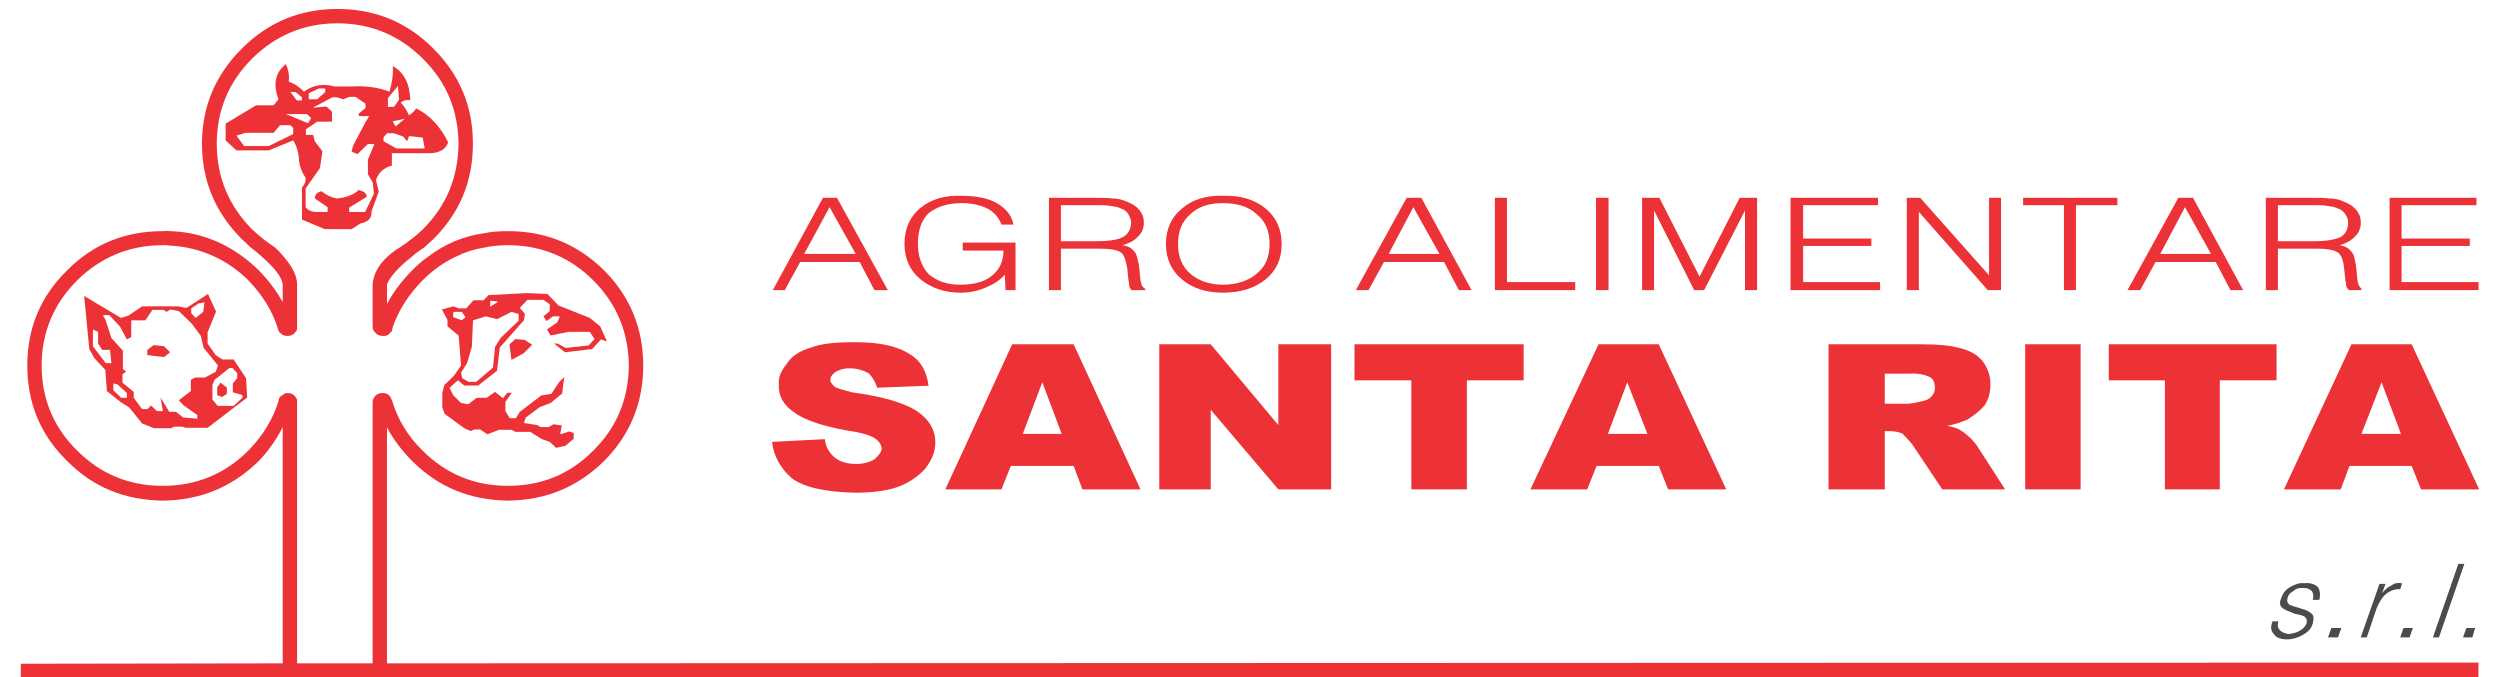 <?xml version="1.0" encoding="UTF-8"?>
<!DOCTYPE svg PUBLIC "-//W3C//DTD SVG 1.1//EN" "http://www.w3.org/Graphics/SVG/1.1/DTD/svg11.dtd">
<!-- Creator: CorelDRAW -->
<svg xmlns="http://www.w3.org/2000/svg" xml:space="preserve" width="240px" height="65px" version="1.1" style="shape-rendering:geometricPrecision; text-rendering:geometricPrecision; image-rendering:optimizeQuality; fill-rule:evenodd; clip-rule:evenodd"
viewBox="0 0 240 65"
 xmlns:xlink="http://www.w3.org/1999/xlink"
 xmlns:xodm="http://www.corel.com/coreldraw/odm/2003">
 <defs>
  <style type="text/css">
   <![CDATA[
    .fil2 {fill:#4B4B4D;fill-rule:nonzero}
    .fil0 {fill:#ED3237;fill-rule:nonzero}
    .fil1 {fill:#B5B5B5;fill-rule:nonzero}
   ]]>
  </style>
 </defs>
 <g id="Livello_x0020_1">
  <g id="_2296047666656">
   <path class="fil0" d="M-765.34 -644.34c-38.75,0 -72.09,13.75 -99.59,41.25 -27.5,27.5 -41.66,60.42 -41.66,99.17 0,39.16 14.16,72.08 41.66,99.58 2.92,2.5 5.84,5.42 8.75,8.34 4.17,2.91 7.92,6.25 11.67,9.58 13.75,12.08 21.25,21.67 22.08,29.17l0 18.33c-6.66,-11.67 -15,-22.92 -25,-32.92 -5.41,-5.41 -11.25,-10.41 -17.08,-14.58 -22.08,-16.25 -47.5,-25.42 -75.42,-26.25 -2.5,-0.42 -5.41,-0.42 -7.5,0 -39.16,0 -72.5,13.33 -99.58,40.83 -27.92,27.09 -41.67,60.42 -41.67,99.17 0,39.17 13.75,72.5 41.67,99.58 27.08,27.5 60.42,40.84 99.58,41.26 38.75,-0.42 72.09,-13.76 100,-41.26 10,-10.41 18.34,-22.08 25,-35.41l0 246.25 -477.08 0.42 0 15.41 1064.59 0.42 0 -16.25 -478.75 0 0 -245.84c6.66,12.5 15.41,24.17 26.25,35 27.5,27.5 60.83,40.84 100,41.26 38.75,-0.42 72.08,-13.76 100,-41.26 27.08,-27.08 40.83,-60.41 40.83,-99.58 0,-38.75 -13.75,-72.08 -40.83,-99.17 -27.92,-27.5 -61.25,-40.83 -100,-40.83 -8.75,0 -17.09,0.42 -25,2.08 -21.25,2.92 -40.84,11.25 -57.92,24.17 -6.25,4.17 -11.67,9.17 -17.08,14.58 -10.84,10.84 -19.59,22.5 -26.25,35l0 -20.41c3.33,-8.34 12.08,-17.92 26.25,-29.17 3.75,-3.33 7.91,-6.25 12.91,-9.58 2.92,-2.92 6.25,-5.84 9.17,-8.34 27.5,-27.5 41.25,-60.42 41.25,-99.58 0,-38.75 -13.75,-71.67 -41.25,-99.17 -27.5,-27.5 -60.83,-41.25 -100,-41.25zm-89.17 52.08l0 0c24.58,-24.58 54.59,-37.08 89.17,-37.08 35,0 64.58,12.5 89.17,37.08 24.58,24.17 36.66,53.75 37.08,88.34 -0.42,35 -12.5,64.58 -37.08,89.17 -7.5,7.08 -15.42,13.33 -23.75,18.75 -5,2.91 -9.17,6.25 -12.92,9.58 -9.58,8.75 -15,18.33 -15.83,29.17l0 44.58c0,2.5 1.25,4.58 3.33,6.25 0,0.42 0.42,0.42 0.83,0.83 1.67,1.25 3.75,2.09 6.67,2.09 1.67,0 3.33,0 4.58,-0.84 0,0 0.42,0 0.84,-0.41 0.83,-0.42 1.25,-0.84 1.66,-1.67 0.84,-0.42 1.67,-1.67 2.09,-2.08 0.41,-1.67 0.83,-2.5 0.83,-3.75 6.25,-18.34 16.67,-34.17 31.25,-49.17 10.83,-10.83 22.5,-19.17 35.42,-25 9.16,-4.58 18.33,-7.5 28.75,-9.17 7.91,-1.66 16.25,-2.5 25,-2.5 34.58,0 64.58,12.5 88.75,36.67 24.58,24.58 36.66,54.17 37.08,88.75 -0.42,35 -12.5,64.58 -37.08,88.75 -24.17,24.58 -54.17,36.67 -88.75,36.67 -35,0 -64.59,-12.09 -89.17,-36.67 -15.42,-15 -25.83,-32.5 -31.67,-51.67 -0.41,-0.83 -0.83,-2.08 -1.25,-2.91 -0.41,-1.25 -0.83,-2.09 -1.66,-2.5 -0.84,-0.84 -1.25,-1.67 -2.09,-1.67 -1.66,-1.25 -3.33,-1.25 -5.41,-1.25 -2.5,0 -5,0.83 -6.67,2.5l-0.42 0.42c-1.66,1.66 -2.91,3.75 -2.91,6.66l0 272.09 -78.75 0 0 -275c-0.84,-1.25 -1.26,-2.5 -2.51,-3.75 0,0 0,0 0,0 -2.08,-2.09 -4.16,-2.92 -7.08,-2.92 -2.08,0 -4.17,0.42 -5.42,2.08 -0.83,0 -1.25,0 -1.25,0.84 -1.25,0.41 -2.08,1.66 -2.5,2.91 -0.41,0.84 -0.41,1.25 -0.41,2.09 -5.84,19.16 -16.67,36.66 -31.67,52.08 -24.58,24.58 -54.58,36.67 -89.17,36.67 -35,0 -64.58,-12.09 -89.16,-36.67 -24.59,-24.17 -37.09,-53.75 -37.09,-88.75 0,-34.58 12.5,-64.17 37.09,-88.75 24.58,-24.17 54.16,-36.67 89.16,-36.67 2.09,0 5,0 7.5,0.42 16.25,0.83 31.67,4.58 45.84,11.25 12.91,5.83 25,14.17 35.83,25 14.17,14.58 24.58,30.83 30.42,49.17 0.41,1.25 0.83,2.5 1.25,3.75 0.41,0.83 1.25,1.66 2.08,2.08 0,0.42 0.83,0.83 1.25,1.25 1.67,1.25 3.75,1.67 5.83,1.67 2.92,0 5,-0.84 7.09,-2.5l0 -0.42c1.66,-1.25 2.08,-2.08 2.92,-3.75l0 -47.08c0,-8.75 -4.59,-17.92 -14.17,-29.17 -2.92,-3.33 -5.84,-6.67 -9.17,-9.58 -8.33,-5.42 -16.25,-11.67 -23.75,-18.75 -24.17,-24.59 -36.67,-54.17 -36.67,-89.17 0,-34.59 12.5,-64.17 36.67,-88.34z"/>
   <path class="fil0" d="M-799.51 -558.09c-4.58,-4.58 -9.58,-8.33 -15.83,-10.42 0.83,-6.25 -0.42,-12.5 -2.92,-18.33 -11.25,8.75 -13.75,20.83 -7.92,36.67l-5 6.25 -18.33 0 -31.67 19.16 0 17.5 11.25 10.42 33.75 0 25.42 -10.42c4.17,6.67 5.83,13.76 6.25,22.09 0.84,5.83 2.92,11.25 6.25,16.25 1.25,3.33 0,6.67 -3.33,10.83l0 33.34 23.75 10 27.92 0 9.16 -5.84c8.34,-1.66 12.09,-5.83 11.67,-12.91l7.5 -20.42 -2.92 -12.08c2.92,-7.92 8.34,-12.92 16.67,-15.01l0 -12.91 38.33 0c10.84,0 17.5,-3.75 20.42,-11.25 -8.33,-16.67 -19.17,-28.34 -33.33,-35.42 -2.5,3.33 -5,5.83 -7.92,7.08 -1.25,-4.16 -4.17,-8.75 -8.33,-13.33 2.91,-2.08 6.25,-2.92 10,-2.5 -0.42,-17.08 -6.67,-29.17 -18.34,-35.42 0.84,8.75 -0.83,17.92 -3.33,26.67 -11.67,-4.58 -24.58,-6.25 -38.75,-5.42l-18.34 0c-12.91,-3.33 -23.33,-1.25 -32.08,5.42zm-14.17 0.42l0 0 5.42 0 6.67 5.41 0 3.34 -5.42 0 -6.67 -8.75zm36.26 -3.75l0 0 0 3.75 -8.34 7.5 -8.75 0 0 -6.25 10.42 -5 6.67 0zm65.41 19.16l0 0 0 -9.16 10.42 -12.5 1.25 14.16 -5.42 7.5 -6.25 0zm-0.83 27.5l0 0 7.08 0 9.59 3.34 4.16 5 2.09 -5.42 14.16 1.67 2.09 11.25 -29.59 0 -13.33 -7.5 0 -4.17 3.75 -4.17zm5.83 -12.5l0 0 12.5 -2.5 -9.58 7.92 -2.92 -5.42zm-28.33 -18.33l0 0 0 4.58 -7.08 5.84 0 2.5 10.83 0 -3.75 6.25 -12.92 24.58 -1.66 6.25 6.25 2.5 10.83 -10.42 6.67 0 -6.67 16.25 0 15.42 5 8.34 1.25 11.66 -9.17 19.17 -16.67 0 0 -4.58 18.34 -11.25c0,-3.34 -2.92,-5.84 -8.33,-7.09 -5.42,5 -12.92,7.92 -22.92,8.75 -5.42,-0.83 -10.83,-3.33 -15.83,-7.5 -4.59,0.83 -7.09,3.75 -7.09,7.5l13.33 9.17 0 5 -13.33 0c-5,-0.83 -7.91,-2.5 -9.58,-5l0 -19.59 15 -21.24 2.5 -17.51 -7.92 -10.41 -1.67 -6.67 -7.5 0 0 -5.83 11.67 -7.92 15.42 0 0 -10.42 -5.83 -5.41 -14.17 1.25 20.42 -10.84 4.58 0 6.67 2.09 6.66 -2.5 6.25 0 10.42 7.08zm-56.67 15l0 0 -3.33 5.42 -22.92 -9.59 21.67 0 4.58 4.17zm-32.5 7.5l0 0 10.83 0 2.92 2.92 0 6.25 -25.42 12.5 -25.83 0 -7.92 -10.84 9.59 -2.91 29.16 0 6.67 -7.92z"/>
   <path class="fil0" d="M-990.34 -322.25l-38.34 -22.92 5.42 55.42 5 9.16 11.67 12.5 1.66 22.09 14.59 11.66 8.75 5.42 13.33 16.67 12.5 5 17.92 0 2.91 -1.67 8.75 0 3.34 1.25 22.91 0 41.25 -31.67 -1.25 -20 -12.91 -19.58 -11.67 0 -7.08 -4.58 -8.34 -12.09 0 -11.66 8.75 -21.67 -8.33 -18.33 -22.5 14.58 -8.75 -1.67 -37.5 0 -14.17 9.59 -7.91 2.5zm-12.09 -2.92l0 0 11.25 12.08 7.09 13.34 4.58 -2.5 0 -17.5 14.58 0 7.5 -10.84 11.67 0 2.92 2.09 4.16 -2.5 8.75 1.66 13.34 12.92 9.58 12.92 2.92 12.5 15 18.33 -2.5 6.67 -11.25 5.83 -10 0 -4.59 2.5 0 11.67 -12.5 9.58 5 5.42 14.17 10 0 3.75 -14.58 -1.25 -7.5 -5.84 -7.09 0 -9.16 -15 2.5 14.17 -6.25 0 -6.25 -5.83 -3.34 3.75 -5.83 0 -8.75 -11.67 0 -6.25 -11.67 -9.58 0 -8.75 3.75 -2.92 -3.33 -2.5 0 -19.17 -12.08 -13.33 -5.84 -18.33 -2.91 -5.42 6.66 0zm-17.08 15l0 0 5.42 2.5 0 12.08 4.16 6.67 8.34 0 1.25 13.75 -5.84 0 -13.33 -17.5 0 -17.5zm35.42 66.25l0 0 0 5 -5.84 0 -8.33 -7.92 0 -7.08 4.17 0.83 10 9.17zm67.08 -83.33l0 0 0 -5 7.5 -5 6.25 -1.25 -1.25 10 -7.92 6.25 -4.58 -5zm40 57.08l0 0 2.92 0 5 5.42 0 5.41 -4.59 5.42 0 9.17 10 2.91 0 2.92 -9.16 8.33 -16.67 0 -5.42 -6.66 0 -15 2.09 -5.42 15.83 -12.5z"/>
   <polygon class="fil0" points="-962.84,-283.5 -945.34,-281.42 -939.09,-286.42 -945.34,-292.67 -956.18,-293.92 -962.84,-288.92 "/>
   <polygon class="fil0" points="-889.93,-249.75 -889.93,-241.84 -884.93,-239.75 -879.93,-243.09 -879.93,-249.75 -886.59,-254.75 "/>
   <path class="fil0" d="M-649.92 -320.17l0 6.67 11.66 9.58 2.5 31.25 -7.5 10.83 -10 9.59 -2.08 8.33 0 15 2.5 6.67 20.42 15 6.66 2.91 3.75 -1.66 6.25 0 7.5 5 12.09 -4.59 12.91 0 4.17 2.09 15.42 0 12.08 7.5 8.33 2.91 6.67 6.25 9.58 -2.08 8.75 -7.5 0 -5.83 -4.58 -1.67 -9.58 2.92 1.66 -9.17 -8.75 -1.25 -5 2.92 -8.33 0 -3.75 -2.09 -13.75 -2.08 2.08 -5.83 14.59 -10.84 11.25 -4.16 12.08 -10 2.08 -17.09 -5.41 5.42 -7.92 12.08 -10.42 1.67 -22.5 17.08 -4.16 6.67 -6.25 0 -4.59 -7.5 0 -9.58 6.67 -9.59 -4.58 0 -4.59 5.84 -8.33 -6.67 -8.75 6.25 -10.42 0 -8.75 6.67 -7.5 -1.25 -7.91 -7.92 -4.17 -7.92 8.75 -7.91 6.67 5.41 14.58 0 19.58 -15.41 2.92 -24.17 25 -28.33 1.25 -6.67 -5.42 -6.25 7.92 -8.33 16.67 0 6.66 4.58 0 7.08 -6.66 5.42 3.33 5 6.67 -5 7.08 0 -2.5 6.25 -10.83 7.5 3.75 6.25 18.75 -3.75 22.08 0 5 7.5 -6.25 6.67 -23.75 2.5 -8.75 -4.59 -3.33 0 11.25 9.17 28.33 -3.33 9.17 -10 6.25 2.08 -7.09 -15.83 -10.83 -8.75 -32.5 -12.92 -11.67 -12.08 -21.25 -0.84 -40 2.09 -5.41 5.41 -10.42 0 -7.5 8.34 -7.92 0 -5.41 -2.09 -12.09 3.34 5.84 10.83zm5.83 -2.92l0 0 0.42 -5.41 8.75 0 3.75 5.41 -3.75 3.34 -9.17 -3.34zm47.08 -16.25l0 0 -8.33 5.42 0 -6.25 8.33 0.83zm-12.91 15.42l0 0 11.66 2.92 15 -7.5 7.5 2.08 0 7.08 -18.75 17.92 -5.83 9.58 -2.08 21.25 -17.5 15 -7.92 0 -6.67 -3.75 -1.25 -5.83 6.25 -10 5 -17.08 1.25 -27.5 13.34 -4.17z"/>
   <polygon class="fil0" points="-579.09,-300.17 -585.34,-294.75 -583.26,-278.5 -570.34,-285.59 -561.59,-294.34 -569.51,-299.34 "/>
   <polygon class="fil1" points="-94.09,270.67 -92.42,264.83 -97.84,264.83 -99.92,270.67 "/>
   <polygon class="fil1" points="-99.09,224.83 -102.84,224.83 -118.67,270.67 -114.92,270.67 "/>
   <path class="fil1" d="M-137.84 236.92l-0.83 0c-2.08,-0.42 -4.17,0 -6.25,1.66 -2.08,0.84 -3.75,2.5 -5.42,4.59l2.09 -5.84 -3.75 0 -11.67 33.34 3.75 0 6.25 -18.34c1.67,-3.75 3.33,-6.66 5.83,-8.75 2.09,-1.66 4.59,-2.91 7.92,-2.91l0.83 0 1.25 -3.75z"/>
   <polygon class="fil1" points="-137,264.83 -139.09,270.67 -133.25,270.67 -131.17,264.83 "/>
   <path class="fil1" d="M-190.34 239.42c-1.66,-1.67 -4.58,-2.92 -8.33,-2.5 -3.33,-0.42 -6.25,0.83 -9.17,2.5 -2.91,1.66 -4.58,4.16 -5.41,7.08 -1.25,2.5 -0.84,4.58 0.83,5.83 1.25,1.25 3.75,2.09 7.92,3.75 3.33,0.42 5,1.25 5.83,1.67 1.25,0.83 1.67,2.5 1.25,4.17 -0.83,2.08 -2.08,3.33 -4.17,4.58 -2.08,1.25 -4.16,1.67 -7.08,2.08 -2.5,-0.41 -4.58,-1.25 -5.42,-2.5 -1.25,-1.25 -1.66,-3.33 -0.83,-5.41l-3.75 0c-1.25,3.33 -1.25,5.83 0.83,7.91 1.25,2.09 4.17,3.34 7.92,3.34 4.17,0 7.5,-1.25 10.42,-2.92 2.91,-1.67 5,-3.75 5.83,-6.67 0.83,-2.91 0.83,-5 -0.42,-6.25 -1.25,-1.25 -3.33,-2.5 -6.66,-3.33l-1.25 -0.42c-3.34,-0.83 -5.42,-1.66 -6.25,-2.08 -1.25,-1.25 -1.67,-2.5 -0.84,-4.58 0.42,-1.67 1.67,-2.92 3.34,-3.75 1.66,-1.67 3.33,-2.09 5.83,-2.09 2.5,0 4.17,0.42 5.83,2.09 0.84,1.25 1.25,3.33 0.42,5.41l4.17 0c0.83,-3.33 0.41,-6.25 -0.84,-7.91z"/>
   <polygon class="fil1" points="-175.75,264.83 -182,264.83 -184.09,270.67 -177.84,270.67 "/>
   <g>
    <polygon class="fil0" points="-532.01,89.83 -539.51,89.83 -539.51,138.17 -582.42,89.83 -590.76,89.83 -590.76,147.33 -583.26,147.33 -583.26,98.58 -540.34,147.33 -532.01,147.33 "/>
    <polygon class="fil0" points="-518.26,94.42 -492.84,94.42 -492.84,147.33 -485.34,147.33 -485.34,94.42 -459.51,94.42 -459.51,89.83 -518.26,89.83 "/>
    <polygon class="fil0" points="-684.09,89.83 -694.92,89.83 -719.92,139 -744.93,89.83 -755.76,89.83 -755.76,147.33 -748.26,147.33 -748.26,97.75 -723.26,147.33 -717.01,147.33 -691.59,97.75 -691.59,147.33 -684.09,147.33 "/>
    <polygon class="fil0" points="-655.34,94.42 -608.67,94.42 -608.67,89.83 -663.26,89.83 -663.26,147.33 -607.42,147.33 -607.42,142.33 -655.34,142.33 -655.34,119.83 -612.84,119.83 -612.84,115.25 -655.34,115.25 "/>
    <polygon class="fil0" points="-776.59,89.83 -784.51,89.83 -784.51,147.33 -776.59,147.33 "/>
    <path class="fil0" d="M-893.26 89.83l-9.17 0 -31.66 57.5 7.91 0 9.59 -17.5 37.5 0 9.16 17.5 7.92 0 -31.25 -57.5zm-5 5.84l0 0 16.25 29.16 -31.67 0 15.42 -29.16z"/>
    <polygon class="fil0" points="-839.93,89.83 -847.43,89.83 -847.43,147.33 -797.43,147.33 -797.43,142.33 -839.93,142.33 "/>
    <path class="fil0" d="M-1066.18 105.25c0,-2.92 -0.83,-5.42 -2.91,-7.92 -1.67,-2.08 -4.17,-3.75 -7.5,-5 -2.92,-1.25 -5.42,-2.08 -9.59,-2.08 -2.5,-0.42 -6.25,-0.42 -11.66,-0.42l-27.51 0 0 57.5 7.5 0 0 -25.83 24.17 0c6.67,0 11.25,0.83 13.34,2.5 1.66,1.25 2.91,4.58 3.75,9.58l0.83 7.92c0.42,1.25 0.42,2.5 0.42,3.33 0.41,0.84 0.83,1.67 1.25,2.5l8.75 0 0 -0.83c-0.84,-0.42 -1.67,-1.25 -2.09,-2.08 -0.42,-0.84 -0.42,-1.67 -0.83,-2.92l-0.83 -8.75c-0.84,-4.58 -1.67,-7.5 -2.5,-8.75 -1.67,-2.5 -4.17,-4.17 -7.92,-4.58 4.17,-1.25 7.5,-2.92 9.58,-5.42 2.5,-2.08 3.75,-5.42 3.75,-8.75zm-14.16 -8.75l0 0c2.08,0.83 3.75,2.08 4.58,3.75 0.83,1.67 1.67,3.33 1.67,5 0,4.17 -2.09,7.5 -5.42,9.17 -3.34,1.66 -8.75,2.5 -16.67,2.5l-21.67 0 0 -22.5 21.67 0c3.75,0 7.09,0 8.75,0.41 2.92,0.42 5.42,0.84 7.09,1.67z"/>
    <path class="fil0" d="M-1017.01 88.58c-10.42,-0.41 -19.17,2.5 -25.42,7.92 -6.66,5.42 -10,12.92 -10,22.08 0,9.17 3.34,16.67 10,22.09 6.25,5.41 15,8.33 25.42,8.33 11.25,0 20,-2.92 26.67,-8.33 6.66,-5.42 10,-12.5 10,-22.09 0,-9.16 -3.34,-16.66 -10,-22.08 -6.67,-5.42 -15.42,-8.33 -26.67,-7.92zm-20 11.25l0 0c5,-4.58 11.67,-6.66 20,-6.66 8.75,0 15.83,2.08 20.83,6.66 5.84,4.59 8.34,10.84 8.34,18.75 0,7.92 -2.5,14.17 -8.34,18.75 -5,4.17 -12.08,6.67 -20.83,6.67 -8.33,0 -15,-2.5 -20,-6.67 -5.42,-4.58 -7.92,-10.83 -7.92,-18.75 0,-7.91 2.5,-14.16 7.92,-18.75z"/>
    <path class="fil0" d="M-1179.51 93.17c6.25,0 11.66,1.25 15.83,3.33 4.58,2.5 7.08,5.83 8.75,10l7.5 0c-1.25,-5.83 -4.58,-10 -10.42,-13.33 -5.83,-3.34 -13.33,-4.59 -21.66,-4.59 -10.84,-0.41 -19.17,2.09 -25.84,7.5 -6.66,5.42 -10,12.92 -10,22.5 0,9.17 3.34,16.67 10,22.09 6.67,5.41 15,8.33 25,8.33 5.84,0 11.26,-1.25 15.84,-3.33 5,-2.09 8.75,-4.59 11.66,-7.92l0.42 9.58 6.25 0 0 -29.58 -32.92 0 0 5 25.42 0c0,6.67 -2.5,12.08 -7.5,15.83 -4.58,3.75 -11.25,5.42 -19.58,5.42 -7.92,0 -14.17,-2.08 -19.59,-6.67 -4.58,-5 -6.66,-11.25 -6.66,-18.75 0,-8.33 2.08,-14.58 6.66,-19.16 5.42,-4.17 12.09,-6.25 20.84,-6.25z"/>
    <path class="fil0" d="M-1257.43 89.83l-8.75 0 -31.25 57.5 7.5 0 9.58 -17.5 37.09 0 9.16 17.5 8.34 0 -31.67 -57.5zm11.67 35l0 0 -32.09 0 15.84 -29.16 16.25 29.16z"/>
    <polygon class="fil0" points="-235.75,94.42 -235.75,89.83 -289.92,89.83 -289.92,147.33 -234.5,147.33 -234.5,142.33 -282.42,142.33 -282.42,119.83 -239.92,119.83 -239.92,115.25 -282.42,115.25 -282.42,94.42 "/>
    <path class="fil0" d="M-339.09 89.83l-27.92 0 0 57.5 7.5 0 0 -25.83 24.17 0c6.67,0 10.83,0.83 13.34,2.5 1.66,1.25 3.33,4.58 3.75,9.58l0.83 7.92c0.41,1.25 0.41,2.5 0.41,3.33 0.42,0.84 0.84,1.67 1.67,2.5l7.92 0 0 -0.83c-0.42,-0.42 -1.25,-1.25 -1.67,-2.08 -0.42,-0.84 -0.42,-1.67 -0.83,-2.92l-0.83 -8.75c-0.84,-4.58 -1.26,-7.5 -2.51,-8.75 -1.66,-2.5 -4.16,-4.17 -7.91,-4.58 4.16,-1.25 7.5,-2.92 9.58,-5.42 2.5,-2.08 3.75,-5.42 3.75,-8.75 0,-2.92 -0.83,-5.42 -2.91,-7.92 -1.67,-2.08 -4.17,-3.75 -7.5,-5 -2.51,-1.25 -5.42,-2.08 -9.59,-2.08 -2.5,-0.42 -6.25,-0.42 -11.25,-0.42zm-20.42 4.59l0 0 21.67 0c4.17,0 7.08,0 8.75,0.41 2.92,0.42 5.42,0.84 7.09,1.67 2.08,0.83 3.75,2.08 4.58,3.75 1.25,1.67 1.66,3.33 1.66,5 0,4.17 -1.66,7.5 -5,9.17 -3.75,1.66 -9.16,2.5 -16.66,2.5l-22.09 0 0 -22.5z"/>
    <path class="fil0" d="M-412.42 89.83l-9.17 0 -31.67 57.5 7.92 0 9.58 -17.5 37.5 0 9.17 17.5 7.92 0 -31.25 -57.5zm11.25 35l0 0 -31.67 0 15.42 -29.16 16.25 29.16z"/>
   </g>
   <g>
    <polygon class="fil0" points="-949.51,181.08 -982.43,181.08 -982.43,231.5 -1024.51,181.08 -1056.59,181.08 -1056.59,271.5 -1024.51,271.5 -1024.51,221.92 -982.43,271.5 -949.51,271.5 "/>
    <path class="fil0" d="M-1104.51 271.5l36.25 0 -41.67 -90.42 -38.33 0 -41.67 90.42 35 0 5.83 -14.58 39.17 0 5.42 14.58zm-25 -66.67l0 0 12.08 32.09 -24.17 0 12.09 -32.09z"/>
    <path class="fil0" d="M-1273.68 183.17c-7.08,2.08 -12.08,5.41 -15,10 -3.33,4.16 -5.42,8.33 -5,12.91 -0.42,7.09 2.92,12.92 9.58,17.5 6.25,4.59 17.09,8.34 32.92,11.25 9.17,1.25 15.42,3.34 17.5,5 2.5,1.67 3.75,3.75 4.17,6.25 -0.42,2.5 -2.09,4.59 -4.59,6.67 -2.5,1.67 -6.66,2.92 -11.25,2.92 -7.08,0 -12.08,-2.09 -15.41,-5.84 -2.09,-2.5 -3.75,-5 -4.17,-9.58l-32.92 1.67c0.84,8.75 5.42,16.66 12.09,22.5 7.5,5.83 20.83,8.75 39.58,9.16 11.25,0 20.42,-1.25 27.08,-3.75 7.5,-2.91 12.5,-6.66 16.67,-11.25 4.17,-5.41 6.25,-10.41 6.25,-16.25 0,-5.41 -1.67,-9.58 -4.58,-13.33 -3.34,-4.17 -7.92,-7.5 -14.17,-10 -6.67,-2.92 -17.5,-5.83 -32.92,-7.92 -6.25,-1.66 -10,-2.5 -11.25,-3.75 -1.66,-1.66 -2.5,-2.5 -2.5,-3.75 0,-2.08 0.84,-3.33 2.92,-5 2.08,-1.25 4.58,-2.5 9.17,-2.5 4.58,0 8.33,1.25 11.66,2.92 2.09,2.08 4.17,5 5.42,9.17l32.08 -1.25c-1.25,-9.59 -5.41,-16.25 -12.91,-20.42 -7.92,-4.58 -18.75,-6.67 -32.92,-6.67 -12.08,0 -21.25,0.84 -27.5,3.34z"/>
    <path class="fil0" d="M-582.01 181.08l-57.5 0 0 90.42 35 0 0 -36.25 2.5 0c3.34,0 6.25,0.42 8.75,1.67 1.25,1.66 3.75,3.75 6.25,7.08l18.34 27.5 39.16 0 -16.66 -25.83c-0.84,-1.67 -2.5,-3.34 -4.59,-5.84 -2.5,-2.08 -4.58,-4.16 -5.83,-4.58 -2.08,-1.67 -4.58,-2.5 -9.17,-3.33 5.42,-0.84 9.17,-2.5 12.5,-3.75 4.17,-2.5 7.92,-5.42 10.84,-8.75 2.5,-3.75 3.75,-7.92 3.75,-13.34 0,-5.41 -1.67,-10.41 -5,-14.58 -3.34,-4.17 -8.34,-6.67 -13.75,-7.92 -5.84,-1.66 -13.75,-2.5 -24.59,-2.5zm-7.5 18.34l0 0c6.25,-0.42 10.42,0.83 12.92,2.08 2.5,1.25 3.33,3.75 3.33,7.08 0,2.09 -0.83,3.75 -2.5,5.42 -1.25,1.25 -2.91,2.08 -5,2.5 -5,1.25 -8.33,1.67 -9.58,1.67l-14.17 0 0 -18.75 15 0z"/>
    <path class="fil0" d="M-745.34 256.92l5.83 14.58 36.25 0 -42.08 -90.42 -37.5 0 -42.5 90.42 35.41 0 5.84 -14.58 38.75 0zm-7.09 -20l0 0 -24.58 0 12.09 -32.09 12.49 32.09z"/>
    <polygon class="fil0" points="-829.51,203.58 -829.51,181.08 -934.93,181.08 -934.93,203.58 -899.51,203.58 -899.51,271.5 -864.93,271.5 -864.93,203.58 "/>
    <path class="fil0" d="M-276.17 181.08l-37.5 0 -42.09 90.42 35.42 0 5.42 -14.58 38.75 0 5.83 14.58 36.25 0 -42.08 -90.42zm-6.67 55.84l0 0 -24.58 0 12.5 -32.09 12.08 32.09z"/>
    <polygon class="fil0" points="-360.34,203.58 -360.34,181.08 -464.92,181.08 -464.92,203.58 -429.92,203.58 -429.92,271.5 -395.76,271.5 -395.76,203.58 "/>
    <polygon class="fil0" points="-482.42,181.08 -517.01,181.08 -517.01,271.5 -482.42,271.5 "/>
   </g>
  </g>
  <path class="fil0" d="M24.35 -159.63c-4.67,0 -8.68,1.66 -12,4.97 -3.31,3.31 -5.02,7.28 -5.02,11.94 0,4.72 1.71,8.69 5.02,12 0.35,0.3 0.71,0.65 1.06,1.01 0.5,0.35 0.95,0.75 1.4,1.15 1.66,1.46 2.56,2.61 2.66,3.51l0 2.21c-0.8,-1.4 -1.8,-2.76 -3.01,-3.96 -0.65,-0.66 -1.35,-1.26 -2.06,-1.76 -2.66,-1.96 -5.72,-3.06 -9.08,-3.16 -0.3,-0.05 -0.66,-0.05 -0.91,0 -4.71,0 -8.73,1.6 -11.99,4.92 -3.37,3.26 -5.02,7.28 -5.02,11.94 0,4.72 1.65,8.74 5.02,12 3.26,3.31 7.28,4.92 11.99,4.97 4.67,-0.05 8.69,-1.66 12.05,-4.97 1.21,-1.25 2.21,-2.66 3.01,-4.27l0 29.67 -57.47 0.05 0 1.86 128.25 0.05 0 -1.96 -57.68 0 0 -29.62c0.81,1.51 1.86,2.92 3.17,4.22 3.31,3.31 7.32,4.92 12.04,4.97 4.67,-0.05 8.69,-1.66 12.05,-4.97 3.26,-3.26 4.92,-7.28 4.92,-12 0,-4.66 -1.66,-8.68 -4.92,-11.94 -3.36,-3.32 -7.38,-4.92 -12.05,-4.92 -1.05,0 -2.05,0.05 -3.01,0.25 -2.56,0.35 -4.92,1.35 -6.98,2.91 -0.75,0.5 -1.4,1.1 -2.05,1.76 -1.31,1.3 -2.36,2.71 -3.17,4.21l0 -2.46c0.41,-1 1.46,-2.15 3.17,-3.51 0.45,-0.4 0.95,-0.75 1.55,-1.15 0.35,-0.36 0.76,-0.71 1.11,-1.01 3.31,-3.31 4.97,-7.28 4.97,-12 0,-4.66 -1.66,-8.63 -4.97,-11.94 -3.32,-3.31 -7.33,-4.97 -12.05,-4.97zm-10.74 6.27l0 0c2.96,-2.96 6.57,-4.46 10.74,-4.46 4.22,0 7.78,1.5 10.74,4.46 2.96,2.91 4.42,6.48 4.47,10.64 -0.05,4.22 -1.51,7.79 -4.47,10.75 -0.9,0.85 -1.86,1.6 -2.86,2.26 -0.6,0.35 -1.1,0.75 -1.56,1.15 -1.15,1.06 -1.8,2.21 -1.9,3.51l0 5.37c0,0.31 0.15,0.56 0.4,0.76 0,0.05 0.05,0.05 0.1,0.1 0.2,0.15 0.45,0.25 0.8,0.25 0.2,0 0.4,0 0.55,-0.1 0,0 0.05,0 0.1,-0.05 0.1,-0.05 0.16,-0.1 0.21,-0.2 0.1,-0.05 0.2,-0.2 0.25,-0.25 0.05,-0.2 0.1,-0.3 0.1,-0.45 0.75,-2.21 2,-4.12 3.76,-5.93 1.31,-1.3 2.71,-2.31 4.27,-3.01 1.1,-0.55 2.21,-0.9 3.46,-1.1 0.96,-0.2 1.96,-0.31 3.01,-0.31 4.17,0 7.78,1.51 10.69,4.42 2.97,2.96 4.42,6.53 4.47,10.69 -0.05,4.22 -1.5,7.78 -4.47,10.7 -2.91,2.96 -6.52,4.41 -10.69,4.41 -4.21,0 -7.78,-1.45 -10.74,-4.41 -1.86,-1.81 -3.11,-3.92 -3.81,-6.23 -0.05,-0.1 -0.1,-0.25 -0.15,-0.35 -0.05,-0.15 -0.1,-0.25 -0.2,-0.3 -0.1,-0.1 -0.16,-0.2 -0.26,-0.2 -0.2,-0.15 -0.4,-0.15 -0.65,-0.15 -0.3,0 -0.6,0.1 -0.8,0.3l-0.05 0.05c-0.2,0.2 -0.35,0.45 -0.35,0.8l0 32.78 -9.49 0 0 -33.13c-0.1,-0.15 -0.15,-0.3 -0.3,-0.45 0,0 0,0 0,0 -0.25,-0.25 -0.5,-0.35 -0.85,-0.35 -0.26,0 -0.51,0.05 -0.66,0.25 -0.1,0 -0.15,0 -0.15,0.1 -0.15,0.05 -0.25,0.2 -0.3,0.35 -0.05,0.1 -0.05,0.15 -0.05,0.25 -0.7,2.31 -2.01,4.42 -3.81,6.28 -2.97,2.96 -6.58,4.41 -10.75,4.41 -4.21,0 -7.78,-1.45 -10.74,-4.41 -2.96,-2.92 -4.47,-6.48 -4.47,-10.7 0,-4.16 1.51,-7.73 4.47,-10.69 2.96,-2.91 6.53,-4.42 10.74,-4.42 0.25,0 0.61,0 0.91,0.06 1.95,0.1 3.81,0.55 5.52,1.35 1.55,0.7 3.01,1.71 4.32,3.01 1.7,1.76 2.96,3.72 3.66,5.93 0.05,0.15 0.1,0.3 0.15,0.45 0.05,0.1 0.15,0.2 0.25,0.25 0,0.05 0.1,0.1 0.15,0.15 0.2,0.15 0.45,0.2 0.71,0.2 0.35,0 0.6,-0.1 0.85,-0.3l0 -0.05c0.2,-0.15 0.25,-0.25 0.35,-0.45l0 -5.68c0,-1.05 -0.55,-2.15 -1.71,-3.51 -0.35,-0.4 -0.7,-0.8 -1.1,-1.15 -1,-0.66 -1.96,-1.41 -2.86,-2.26 -2.91,-2.96 -4.42,-6.53 -4.42,-10.75 0,-4.16 1.51,-7.73 4.42,-10.64z"/>
  <path class="fil0" d="M438.09 82.07c-4.66,0 -8.68,1.66 -11.99,4.97 -3.32,3.32 -5.02,7.28 -5.02,11.95 0,4.72 1.7,8.69 5.02,12 0.35,0.3 0.7,0.65 1.05,1 0.5,0.35 0.95,0.75 1.41,1.16 1.65,1.45 2.56,2.61 2.66,3.51l0 2.21c-0.81,-1.41 -1.81,-2.76 -3.02,-3.97 -0.65,-0.65 -1.35,-1.25 -2.05,-1.75 -2.66,-1.96 -5.73,-3.07 -9.09,-3.17 -0.3,-0.05 -0.65,-0.05 -0.9,0 -4.72,0 -8.74,1.61 -12,4.92 -3.36,3.27 -5.02,7.28 -5.02,11.95 0,4.72 1.66,8.73 5.02,12 3.26,3.31 7.28,4.92 12,4.97 4.67,-0.05 8.68,-1.66 12.04,-4.97 1.21,-1.26 2.21,-2.66 3.02,-4.27l0 29.67 -57.48 0.05 0 1.85 128.25 0.05 0 -1.95 -57.67 0 0 -29.62c0.8,1.51 1.85,2.91 3.16,4.22 3.31,3.31 7.33,4.92 12.05,4.97 4.66,-0.05 8.68,-1.66 12.04,-4.97 3.27,-3.27 4.92,-7.28 4.92,-12 0,-4.67 -1.65,-8.68 -4.92,-11.95 -3.36,-3.31 -7.38,-4.92 -12.04,-4.92 -1.06,0 -2.06,0.05 -3.02,0.25 -2.55,0.36 -4.91,1.36 -6.97,2.92 -0.76,0.5 -1.41,1.1 -2.06,1.75 -1.31,1.31 -2.36,2.71 -3.16,4.22l0 -2.46c0.4,-1 1.45,-2.16 3.16,-3.51 0.45,-0.41 0.95,-0.76 1.56,-1.16 0.35,-0.35 0.75,-0.7 1.1,-1 3.31,-3.31 4.97,-7.28 4.97,-12 0,-4.67 -1.66,-8.63 -4.97,-11.95 -3.31,-3.31 -7.33,-4.97 -12.05,-4.97zm-10.74 6.28l0 0c2.96,-2.96 6.58,-4.47 10.74,-4.47 4.22,0 7.78,1.51 10.75,4.47 2.96,2.91 4.41,6.47 4.46,10.64 -0.05,4.22 -1.5,7.78 -4.46,10.74 -0.91,0.86 -1.86,1.61 -2.87,2.26 -0.6,0.35 -1.1,0.75 -1.55,1.16 -1.16,1.05 -1.81,2.2 -1.91,3.51l0 5.37c0,0.3 0.15,0.55 0.4,0.75 0,0.05 0.05,0.05 0.1,0.1 0.2,0.15 0.45,0.25 0.81,0.25 0.2,0 0.4,0 0.55,-0.1 0,0 0.05,0 0.1,-0.05 0.1,-0.05 0.15,-0.1 0.2,-0.2 0.1,-0.05 0.2,-0.2 0.25,-0.25 0.05,-0.2 0.1,-0.3 0.1,-0.45 0.75,-2.21 2.01,-4.12 3.76,-5.92 1.31,-1.31 2.71,-2.31 4.27,-3.01 1.11,-0.56 2.21,-0.91 3.46,-1.11 0.96,-0.2 1.96,-0.3 3.02,-0.3 4.16,0 7.78,1.51 10.69,4.42 2.96,2.96 4.42,6.52 4.47,10.69 -0.05,4.22 -1.51,7.78 -4.47,10.69 -2.91,2.96 -6.53,4.42 -10.69,4.42 -4.22,0 -7.78,-1.46 -10.75,-4.42 -1.85,-1.81 -3.11,-3.91 -3.81,-6.22 -0.05,-0.1 -0.1,-0.25 -0.15,-0.35 -0.05,-0.15 -0.1,-0.25 -0.2,-0.31 -0.1,-0.1 -0.15,-0.2 -0.25,-0.2 -0.2,-0.15 -0.4,-0.15 -0.66,-0.15 -0.3,0 -0.6,0.1 -0.8,0.3l-0.05 0.05c-0.2,0.21 -0.35,0.46 -0.35,0.81l0 32.78 -9.49 0 0 -33.13c-0.1,-0.15 -0.15,-0.3 -0.3,-0.46 0,0 0,0 0,0 -0.25,-0.25 -0.5,-0.35 -0.85,-0.35 -0.25,0 -0.5,0.05 -0.65,0.25 -0.1,0 -0.15,0 -0.15,0.1 -0.15,0.06 -0.26,0.21 -0.31,0.36 -0.05,0.1 -0.05,0.15 -0.05,0.25 -0.7,2.31 -2,4.41 -3.81,6.27 -2.96,2.96 -6.58,4.42 -10.74,4.42 -4.22,0 -7.78,-1.46 -10.74,-4.42 -2.97,-2.91 -4.47,-6.47 -4.47,-10.69 0,-4.17 1.5,-7.73 4.47,-10.69 2.96,-2.91 6.52,-4.42 10.74,-4.42 0.25,0 0.6,0 0.9,0.05 1.96,0.1 3.82,0.55 5.52,1.36 1.56,0.7 3.01,1.7 4.32,3.01 1.71,1.76 2.96,3.71 3.66,5.92 0.05,0.15 0.1,0.3 0.15,0.45 0.05,0.1 0.15,0.2 0.25,0.25 0,0.05 0.11,0.1 0.16,0.15 0.2,0.16 0.45,0.2 0.7,0.2 0.35,0 0.6,-0.1 0.85,-0.3l0 -0.05c0.2,-0.15 0.25,-0.25 0.35,-0.45l0 -5.67c0,-1.05 -0.55,-2.16 -1.7,-3.51 -0.36,-0.41 -0.71,-0.81 -1.11,-1.16 -1,-0.65 -1.96,-1.4 -2.86,-2.26 -2.91,-2.96 -4.42,-6.52 -4.42,-10.74 0,-4.17 1.51,-7.73 4.42,-10.64z"/>
  <path class="fil0" d="M20.23 -149.24c-0.55,-0.55 -1.15,-1 -1.9,-1.26 0.1,-0.75 -0.05,-1.5 -0.35,-2.2 -1.36,1.05 -1.66,2.51 -0.96,4.41l-0.6 0.76 -2.21 0 -3.82 2.3 0 2.11 1.36 1.26 4.07 0 3.06 -1.26c0.5,0.81 0.7,1.66 0.75,2.66 0.1,0.71 0.35,1.36 0.75,1.96 0.15,0.4 0,0.8 -0.4,1.31l0 4.01 2.86 1.21 3.37 0 1.1 -0.71c1,-0.2 1.46,-0.7 1.41,-1.55l0.9 -2.46 -0.35 -1.46c0.35,-0.95 1,-1.55 2.01,-1.8l0 -1.56 4.62 0c1.3,0 2.1,-0.45 2.45,-1.36 -1,-2 -2.3,-3.41 -4.01,-4.26 -0.3,0.4 -0.6,0.7 -0.95,0.85 -0.16,-0.5 -0.51,-1.05 -1.01,-1.6 0.35,-0.26 0.75,-0.36 1.21,-0.31 -0.05,-2.05 -0.81,-3.51 -2.21,-4.26 0.1,1.05 -0.1,2.16 -0.4,3.21 -1.41,-0.55 -2.97,-0.75 -4.67,-0.65l-2.21 0c-1.56,-0.4 -2.81,-0.15 -3.87,0.65zm-1.7 0.05l0 0 0.65 0 0.8 0.65 0 0.4 -0.65 0 -0.8 -1.05zm4.36 -0.45l0 0 0 0.45 -1 0.9 -1.05 0 0 -0.75 1.25 -0.6 0.8 0zm7.89 2.31l0 0 0 -1.11 1.25 -1.5 0.15 1.7 -0.65 0.91 -0.75 0zm-0.11 3.31l0 0 0.86 0 1.15 0.4 0.5 0.6 0.25 -0.65 1.71 0.2 0.25 1.36 -3.56 0 -1.61 -0.91 0 -0.5 0.45 -0.5zm0.71 -1.51l0 0 1.5 -0.3 -1.15 0.96 -0.35 -0.66zm-3.42 -2.2l0 0 0 0.55 -0.85 0.7 0 0.3 1.31 0 -0.46 0.75 -1.55 2.97 -0.2 0.75 0.75 0.3 1.31 -1.25 0.8 0 -0.8 1.95 0 1.86 0.6 1 0.15 1.41 -1.11 2.31 -2 0 0 -0.55 2.2 -1.36c0,-0.4 -0.35,-0.7 -1,-0.85 -0.65,0.6 -1.56,0.95 -2.76,1.05 -0.65,-0.1 -1.31,-0.4 -1.91,-0.9 -0.55,0.1 -0.85,0.45 -0.85,0.9l1.6 1.11 0 0.6 -1.6 0c-0.6,-0.1 -0.95,-0.3 -1.16,-0.6l0 -2.36 1.81 -2.56 0.3 -2.11 -0.95 -1.26 -0.2 -0.8 -0.91 0 0 -0.7 1.41 -0.96 1.86 0 0 -1.25 -0.71 -0.65 -1.7 0.15 2.46 -1.31 0.55 0 0.8 0.25 0.81 -0.3 0.75 0 1.25 0.86zm-6.82 1.8l0 0 -0.4 0.66 -2.76 -1.16 2.61 0 0.55 0.5zm-3.92 0.91l0 0 1.31 0 0.35 0.35 0 0.75 -3.06 1.51 -3.12 0 -0.95 -1.31 1.15 -0.35 3.52 0 0.8 -0.95z"/>
  <path class="fil0" d="M-2.76 -120.83l-4.61 -2.76 0.65 6.68 0.6 1.1 1.41 1.51 0.2 2.66 1.75 1.4 1.06 0.66 1.6 2 1.51 0.61 2.16 0 0.35 -0.21 1.05 0 0.41 0.15 2.76 0 4.97 -3.81 -0.15 -2.41 -1.56 -2.36 -1.41 0 -0.85 -0.55 -1 -1.46 0 -1.4 1.05 -2.61 -1 -2.21 -2.71 1.76 -1.06 -0.2 -4.52 0 -1.7 1.15 -0.96 0.3zm-1.45 -0.35l0 0 1.35 1.46 0.86 1.6 0.55 -0.3 0 -2.11 1.76 0 0.9 -1.3 1.4 0 0.36 0.25 0.5 -0.3 1.05 0.2 1.61 1.55 1.15 1.56 0.35 1.51 1.81 2.2 -0.3 0.81 -1.36 0.7 -1.2 0 -0.55 0.3 0 1.41 -1.51 1.15 0.6 0.65 1.71 1.21 0 0.45 -1.76 -0.15 -0.9 -0.7 -0.85 0 -1.11 -1.81 0.3 1.71 -0.75 0 -0.75 -0.71 -0.4 0.46 -0.71 0 -1.05 -1.41 0 -0.75 -1.41 -1.16 0 -1.05 0.46 -0.35 -0.41 -0.3 0 -2.31 -1.45 -1.61 -0.7 -2.21 -0.36 -0.65 0.81 0zm-2.06 1.81l0 0 0.65 0.3 0 1.45 0.5 0.81 1.01 0 0.15 1.65 -0.7 0 -1.61 -2.11 0 -2.1zm4.27 7.98l0 0 0 0.6 -0.71 0 -1 -0.95 0 -0.86 0.5 0.1 1.21 1.11zm8.08 -10.04l0 0 0 -0.6 0.9 -0.61 0.76 -0.15 -0.16 1.21 -0.95 0.75 -0.55 -0.6zm4.82 6.87l0 0 0.35 0 0.6 0.66 0 0.65 -0.55 0.65 0 1.11 1.2 0.35 0 0.35 -1.1 1 -2.01 0 -0.65 -0.8 0 -1.81 0.25 -0.65 1.91 -1.51z"/>
  <polygon class="fil0" points="0.56,-116.16 2.66,-115.91 3.42,-116.51 2.66,-117.27 1.36,-117.42 0.56,-116.81 "/>
  <polygon class="fil0" points="9.34,-112.09 9.34,-111.14 9.94,-110.89 10.55,-111.29 10.55,-112.09 9.74,-112.7 "/>
  <path class="fil0" d="M38.25 -120.58l0 0.81 1.41 1.15 0.3 3.76 -0.9 1.31 -1.21 1.15 -0.25 1.01 0 1.81 0.3 0.8 2.46 1.81 0.81 0.35 0.45 -0.2 0.75 0 0.9 0.6 1.46 -0.55 1.56 0 0.5 0.25 1.85 0 1.46 0.9 1 0.35 0.81 0.75 1.15 -0.25 1.06 -0.9 0 -0.7 -0.56 -0.2 -1.15 0.35 0.2 -1.11 -1.05 -0.15 -0.61 0.35 -1 0 -0.45 -0.25 -1.66 -0.25 0.25 -0.7 1.76 -1.31 1.35 -0.5 1.46 -1.2 0.25 -2.06 -0.65 0.65 -0.95 1.46 -1.26 0.2 -2.71 2.06 -0.5 0.8 -0.76 0 -0.55 -0.9 0 -1.16 0.81 -1.15 -0.56 0 -0.55 0.7 -1 -0.8 -1.06 0.75 -1.25 0 -1.06 0.8 -0.9 -0.15 -0.95 -0.95 -0.5 -0.96 1.05 -0.95 0.8 0.65 1.76 0 2.36 -1.85 0.35 -2.91 3.01 -3.42 0.15 -0.8 -0.65 -0.75 0.95 -1.01 2.01 0 0.8 0.55 0 0.86 -0.8 0.65 0.4 0.6 0.81 -0.6 0.85 0 -0.3 0.75 -1.31 0.91 0.45 0.75 2.26 -0.45 2.66 0 0.61 0.9 -0.76 0.8 -2.86 0.31 -1.05 -0.56 -0.4 0 1.35 1.11 3.42 -0.4 1.1 -1.21 0.75 0.25 -0.85 -1.9 -1.31 -1.06 -3.91 -1.56 -1.41 -1.45 -2.56 -0.1 -4.82 0.25 -0.65 0.65 -1.25 0 -0.91 1.01 -0.95 0 -0.65 -0.25 -1.46 0.4 0.7 1.3zm0.71 -0.35l0 0 0.05 -0.65 1.05 0 0.45 0.65 -0.45 0.4 -1.1 -0.4zm5.67 -1.96l0 0 -1 0.66 0 -0.76 1 0.1zm-1.56 1.86l0 0 1.41 0.35 1.81 -0.9 0.9 0.25 0 0.85 -2.26 2.16 -0.7 1.15 -0.25 2.57 -2.11 1.8 -0.96 0 -0.8 -0.45 -0.15 -0.7 0.75 -1.21 0.61 -2.05 0.15 -3.32 1.6 -0.5z"/>
  <polygon class="fil0" points="46.79,-118.17 46.04,-117.52 46.29,-115.56 47.84,-116.41 48.9,-117.47 47.94,-118.07 "/>
  <g id="_2331663698528">
   <path class="fil0" d="M32.39 0.86c-3.56,0 -6.63,1.26 -9.17,3.8 -2.53,2.53 -3.83,5.56 -3.83,9.13 0,3.61 1.3,6.64 3.83,9.17 0.27,0.23 0.54,0.5 0.81,0.77 0.38,0.27 0.73,0.57 1.07,0.88 1.27,1.11 1.96,2 2.04,2.69l0 1.69c-0.62,-1.08 -1.38,-2.11 -2.3,-3.04 -0.5,-0.49 -1.04,-0.96 -1.58,-1.34 -2.03,-1.5 -4.37,-2.34 -6.94,-2.42 -0.23,-0.03 -0.5,-0.03 -0.69,0 -3.61,0 -6.68,1.23 -9.18,3.76 -2.57,2.5 -3.83,5.57 -3.83,9.14 0,3.6 1.26,6.67 3.83,9.17 2.5,2.53 5.57,3.76 9.18,3.8 3.56,-0.04 6.63,-1.27 9.21,-3.8 0.92,-0.96 1.68,-2.04 2.3,-3.26l0 22.68 -25.14 0.04 0 1.42 235.93 -0.04 0 -1.49 -200.78 0.07 0 -22.65c0.62,1.16 1.42,2.23 2.42,3.23 2.53,2.53 5.6,3.76 9.21,3.8 3.57,-0.04 6.64,-1.27 9.21,-3.8 2.49,-2.5 3.76,-5.57 3.76,-9.17 0,-3.57 -1.27,-6.64 -3.76,-9.14 -2.57,-2.53 -5.64,-3.76 -9.21,-3.76 -0.81,0 -1.57,0.04 -2.3,0.2 -1.96,0.26 -3.76,1.03 -5.34,2.22 -0.57,0.38 -1.07,0.85 -1.57,1.34 -1,1 -1.8,2.08 -2.42,3.23l0 -1.88c0.31,-0.77 1.12,-1.65 2.42,-2.69 0.35,-0.31 0.73,-0.57 1.19,-0.88 0.27,-0.27 0.58,-0.54 0.84,-0.77 2.54,-2.53 3.8,-5.56 3.8,-9.17 0,-3.57 -1.26,-6.6 -3.8,-9.13 -2.53,-2.54 -5.6,-3.8 -9.21,-3.8zm-8.21 4.79l0 0c2.27,-2.26 5.03,-3.41 8.21,-3.41 3.23,0 5.95,1.15 8.22,3.41 2.26,2.23 3.37,4.96 3.41,8.14 -0.04,3.22 -1.15,5.95 -3.41,8.21 -0.69,0.65 -1.42,1.23 -2.19,1.73 -0.46,0.27 -0.85,0.57 -1.19,0.88 -0.88,0.81 -1.38,1.69 -1.46,2.69l0 4.1c0,0.23 0.12,0.43 0.31,0.58 0,0.04 0.04,0.04 0.08,0.08 0.15,0.11 0.34,0.19 0.61,0.19 0.15,0 0.31,0 0.42,-0.08 0,0 0.04,0 0.08,-0.04 0.07,-0.04 0.11,-0.07 0.15,-0.15 0.08,-0.04 0.15,-0.15 0.19,-0.19 0.04,-0.16 0.08,-0.23 0.08,-0.35 0.58,-1.69 1.53,-3.15 2.88,-4.53 1,-0.99 2.07,-1.76 3.26,-2.3 0.84,-0.42 1.69,-0.69 2.65,-0.84 0.73,-0.16 1.49,-0.23 2.3,-0.23 3.18,0 5.95,1.15 8.17,3.37 2.27,2.27 3.38,4.99 3.42,8.18 -0.04,3.22 -1.15,5.94 -3.42,8.17 -2.22,2.26 -4.99,3.38 -8.17,3.38 -3.22,0 -5.95,-1.12 -8.21,-3.38 -1.42,-1.38 -2.38,-2.99 -2.92,-4.76 -0.04,-0.07 -0.08,-0.19 -0.11,-0.27 -0.04,-0.11 -0.08,-0.19 -0.16,-0.23 -0.07,-0.07 -0.11,-0.15 -0.19,-0.15 -0.15,-0.12 -0.31,-0.12 -0.5,-0.12 -0.23,0 -0.46,0.08 -0.61,0.23l-0.04 0.04c-0.15,0.16 -0.27,0.35 -0.27,0.62l0 25.06 -7.25 0 0 -25.33c-0.08,-0.12 -0.12,-0.23 -0.23,-0.35 0,0 0,0 0,0 -0.19,-0.19 -0.39,-0.27 -0.65,-0.27 -0.2,0 -0.39,0.04 -0.5,0.2 -0.08,0 -0.12,0 -0.12,0.07 -0.11,0.04 -0.19,0.16 -0.23,0.27 -0.04,0.08 -0.04,0.12 -0.04,0.19 -0.53,1.77 -1.53,3.38 -2.91,4.8 -2.27,2.26 -5.03,3.38 -8.21,3.38 -3.23,0 -5.95,-1.12 -8.22,-3.38 -2.26,-2.23 -3.41,-4.95 -3.41,-8.17 0,-3.19 1.15,-5.91 3.41,-8.18 2.27,-2.22 4.99,-3.37 8.22,-3.37 0.19,0 0.46,0 0.69,0.04 1.49,0.07 2.91,0.42 4.22,1.03 1.19,0.54 2.3,1.31 3.3,2.3 1.3,1.35 2.26,2.84 2.8,4.53 0.04,0.12 0.08,0.23 0.11,0.35 0.04,0.07 0.12,0.15 0.2,0.19 0,0.04 0.07,0.08 0.11,0.11 0.15,0.12 0.35,0.16 0.54,0.16 0.27,0 0.46,-0.08 0.65,-0.23l0 -0.04c0.15,-0.12 0.19,-0.19 0.27,-0.35l0 -4.33c0,-0.81 -0.42,-1.65 -1.31,-2.69 -0.26,-0.31 -0.53,-0.61 -0.84,-0.88 -0.77,-0.5 -1.5,-1.08 -2.19,-1.73 -2.22,-2.26 -3.37,-4.99 -3.37,-8.21 0,-3.18 1.15,-5.91 3.37,-8.14z"/>
   <path class="fil0" d="M29.18 8.8c-0.42,-0.42 -0.88,-0.77 -1.46,-0.96 0.08,-0.57 -0.03,-1.15 -0.27,-1.69 -1.03,0.81 -1.26,1.92 -0.72,3.38l-0.46 0.58 -1.69 0 -2.92 1.76 0 1.61 1.04 0.96 3.1 0 2.35 -0.96c0.38,0.62 0.53,1.27 0.57,2.04 0.08,0.53 0.27,1.03 0.58,1.49 0.11,0.31 0,0.62 -0.31,1l0 3.07 2.19 0.92 2.57 0 0.84 -0.54c0.77,-0.15 1.12,-0.53 1.08,-1.18l0.69 -1.89 -0.27 -1.11c0.27,-0.73 0.77,-1.19 1.53,-1.38l0 -1.19 3.53 0c1,0 1.62,-0.34 1.88,-1.04 -0.76,-1.53 -1.76,-2.61 -3.07,-3.26 -0.23,0.31 -0.46,0.54 -0.72,0.65 -0.12,-0.38 -0.39,-0.8 -0.77,-1.22 0.27,-0.2 0.57,-0.27 0.92,-0.23 -0.04,-1.58 -0.62,-2.69 -1.69,-3.27 0.08,0.81 -0.08,1.65 -0.31,2.46 -1.07,-0.42 -2.26,-0.57 -3.57,-0.5l-1.68 0c-1.19,-0.31 -2.15,-0.11 -2.96,0.5zm-1.3 0.04l0 0 0.5 0 0.61 0.5 0 0.3 -0.5 0 -0.61 -0.8zm3.34 -0.35l0 0 0 0.35 -0.77 0.69 -0.81 0 0 -0.57 0.96 -0.47 0.62 0zm6.02 1.77l0 0 0 -0.85 0.96 -1.15 0.11 1.31 -0.49 0.69 -0.58 0zm-0.08 2.53l0 0 0.66 0 0.88 0.31 0.38 0.46 0.19 -0.5 1.31 0.15 0.19 1.04 -2.72 0 -1.23 -0.69 0 -0.38 0.34 -0.39zm0.54 -1.15l0 0 1.15 -0.23 -0.88 0.73 -0.27 -0.5zm-2.61 -1.69l0 0 0 0.42 -0.65 0.54 0 0.23 1 0 -0.35 0.58 -1.19 2.26 -0.15 0.58 0.57 0.23 1 -0.96 0.62 0 -0.62 1.49 0 1.42 0.46 0.77 0.12 1.08 -0.85 1.76 -1.53 0 0 -0.42 1.69 -1.04c0,-0.3 -0.27,-0.53 -0.77,-0.65 -0.5,0.46 -1.19,0.73 -2.11,0.81 -0.5,-0.08 -1,-0.31 -1.46,-0.69 -0.42,0.07 -0.65,0.34 -0.65,0.69l1.23 0.84 0 0.46 -1.23 0c-0.46,-0.07 -0.73,-0.23 -0.88,-0.46l0 -1.8 1.38 -1.96 0.23 -1.61 -0.73 -0.96 -0.16 -0.61 -0.69 0 0 -0.54 1.08 -0.73 1.42 0 0 -0.96 -0.54 -0.5 -1.3 0.12 1.88 -1 0.42 0 0.61 0.19 0.62 -0.23 0.57 0 0.96 0.65zm-5.22 1.38l0 0 -0.3 0.5 -2.12 -0.88 2 0 0.42 0.38zm-2.99 0.69l0 0 1 0 0.27 0.27 0 0.58 -2.35 1.15 -2.37 0 -0.73 -1 0.88 -0.27 2.69 0 0.61 -0.73z"/>
   <path class="fil0" d="M11.61 30.52l-3.53 -2.11 0.49 5.1 0.47 0.85 1.07 1.15 0.15 2.03 1.35 1.08 0.8 0.5 1.23 1.53 1.15 0.46 1.65 0 0.27 -0.15 0.81 0 0.3 0.11 2.11 0 3.8 -2.91 -0.11 -1.85 -1.19 -1.8 -1.08 0 -0.65 -0.42 -0.77 -1.11 0 -1.08 0.81 -1.99 -0.77 -1.69 -2.07 1.34 -0.81 -0.15 -3.45 0 -1.3 0.88 -0.73 0.23zm-1.12 -0.27l0 0 1.04 1.11 0.65 1.23 0.42 -0.23 0 -1.61 1.35 0 0.69 -1 1.07 0 0.27 0.19 0.39 -0.23 0.8 0.16 1.23 1.19 0.88 1.19 0.27 1.15 1.38 1.69 -0.23 0.61 -1.03 0.54 -0.93 0 -0.42 0.23 0 1.07 -1.15 0.89 0.46 0.49 1.31 0.92 0 0.35 -1.35 -0.11 -0.69 -0.54 -0.65 0 -0.84 -1.38 0.23 1.3 -0.58 0 -0.57 -0.54 -0.31 0.35 -0.54 0 -0.8 -1.08 0 -0.57 -1.08 -0.88 0 -0.81 0.35 -0.27 -0.31 -0.23 0 -1.76 -1.11 -1.23 -0.54 -1.69 -0.27 -0.5 0.61 0zm-1.57 1.38l0 0 0.5 0.23 0 1.12 0.38 0.61 0.77 0 0.12 1.27 -0.54 0 -1.23 -1.62 0 -1.61zm3.26 6.1l0 0 0 0.46 -0.54 0 -0.76 -0.72 0 -0.66 0.38 0.08 0.92 0.84zm6.18 -7.67l0 0 0 -0.46 0.69 -0.46 0.58 -0.12 -0.12 0.92 -0.73 0.58 -0.42 -0.46zm3.68 5.26l0 0 0.27 0 0.46 0.5 0 0.49 -0.42 0.5 0 0.85 0.92 0.27 0 0.26 -0.84 0.77 -1.54 0 -0.5 -0.61 0 -1.38 0.2 -0.5 1.45 -1.15z"/>
   <polygon class="fil0" points="14.14,34.09 15.75,34.28 16.33,33.82 15.75,33.24 14.75,33.13 14.14,33.59 "/>
   <polygon class="fil0" points="20.85,37.2 20.85,37.93 21.32,38.12 21.78,37.81 21.78,37.2 21.16,36.74 "/>
   <path class="fil0" d="M42.96 30.71l0 0.62 1.07 0.88 0.23 2.88 -0.69 0.99 -0.92 0.89 -0.19 0.76 0 1.39 0.23 0.61 1.88 1.38 0.61 0.27 0.35 -0.15 0.57 0 0.69 0.46 1.12 -0.43 1.19 0 0.38 0.2 1.42 0 1.11 0.69 0.77 0.27 0.61 0.57 0.89 -0.19 0.8 -0.69 0 -0.54 -0.42 -0.15 -0.88 0.27 0.15 -0.85 -0.8 -0.11 -0.46 0.27 -0.77 0 -0.35 -0.2 -1.26 -0.19 0.19 -0.53 1.34 -1 1.04 -0.39 1.11 -0.92 0.19 -1.57 -0.5 0.5 -0.73 1.11 -0.96 0.15 -2.07 1.58 -0.38 0.61 -0.58 0 -0.42 -0.69 0 -0.88 0.62 -0.88 -0.43 0 -0.42 0.53 -0.77 -0.61 -0.8 0.57 -0.96 0 -0.81 0.62 -0.69 -0.12 -0.73 -0.73 -0.38 -0.72 0.81 -0.73 0.61 0.5 1.34 0 1.81 -1.42 0.26 -2.23 2.31 -2.61 0.11 -0.61 -0.5 -0.58 0.73 -0.77 1.54 0 0.61 0.43 0 0.65 -0.61 0.5 0.3 0.46 0.62 -0.46 0.65 0 -0.23 0.57 -1 0.69 0.35 0.58 1.72 -0.35 2.04 0 0.46 0.69 -0.58 0.62 -2.18 0.23 -0.81 -0.42 -0.31 0 1.04 0.84 2.61 -0.31 0.84 -0.92 0.58 0.19 -0.65 -1.45 -1 -0.81 -3 -1.19 -1.07 -1.11 -1.96 -0.08 -3.68 0.19 -0.5 0.5 -0.96 0 -0.69 0.77 -0.73 0 -0.5 -0.19 -1.11 0.3 0.54 1zm0.53 -0.27l0 0 0.04 -0.5 0.81 0 0.34 0.5 -0.34 0.31 -0.85 -0.31zm4.34 -1.49l0 0 -0.77 0.5 0 -0.58 0.77 0.08zm-1.19 1.42l0 0 1.08 0.27 1.38 -0.7 0.69 0.2 0 0.65 -1.73 1.65 -0.54 0.88 -0.19 1.96 -1.61 1.38 -0.73 0 -0.61 -0.35 -0.12 -0.53 0.58 -0.92 0.46 -1.58 0.11 -2.53 1.23 -0.38z"/>
   <polygon class="fil0" points="49.48,32.55 48.91,33.05 49.1,34.55 50.29,33.9 51.09,33.09 50.36,32.63 "/>
   <g>
    <polygon class="fil2" points="237.35,61.19 237.61,60.29 236.77,60.29 236.45,61.19 "/>
    <polygon class="fil2" points="236.58,54.13 236,54.13 233.56,61.19 234.14,61.19 "/>
    <path class="fil2" d="M230.61 55.99l-0.13 0c-0.32,-0.07 -0.64,0 -0.96,0.25 -0.32,0.13 -0.58,0.39 -0.84,0.71l0.33 -0.9 -0.58 0 -1.8 5.14 0.58 0 0.96 -2.83c0.26,-0.58 0.51,-1.03 0.9,-1.35 0.32,-0.25 0.71,-0.45 1.22,-0.45l0.13 0 0.19 -0.57z"/>
    <polygon class="fil2" points="230.74,60.29 230.42,61.19 231.32,61.19 231.64,60.29 "/>
    <path class="fil2" d="M222.52 56.37c-0.25,-0.26 -0.7,-0.45 -1.28,-0.38 -0.51,-0.07 -0.96,0.12 -1.41,0.38 -0.45,0.26 -0.71,0.64 -0.84,1.09 -0.19,0.39 -0.13,0.71 0.13,0.9 0.19,0.19 0.58,0.32 1.22,0.58 0.51,0.06 0.77,0.19 0.9,0.26 0.19,0.12 0.26,0.38 0.19,0.64 -0.13,0.32 -0.32,0.51 -0.64,0.7 -0.32,0.2 -0.64,0.26 -1.09,0.33 -0.39,-0.07 -0.71,-0.2 -0.84,-0.39 -0.19,-0.19 -0.25,-0.51 -0.12,-0.83l-0.58 0c-0.19,0.51 -0.19,0.89 0.13,1.22 0.19,0.32 0.64,0.51 1.22,0.51 0.64,0 1.15,-0.19 1.6,-0.45 0.45,-0.26 0.77,-0.58 0.9,-1.03 0.13,-0.45 0.13,-0.77 -0.06,-0.96 -0.2,-0.19 -0.52,-0.39 -1.03,-0.51l-0.19 -0.07c-0.52,-0.13 -0.84,-0.26 -0.97,-0.32 -0.19,-0.19 -0.25,-0.38 -0.13,-0.71 0.07,-0.25 0.26,-0.45 0.52,-0.57 0.25,-0.26 0.51,-0.32 0.9,-0.32 0.38,0 0.64,0.06 0.9,0.32 0.12,0.19 0.19,0.51 0.06,0.83l0.64 0c0.13,-0.51 0.07,-0.96 -0.13,-1.22z"/>
    <polygon class="fil2" points="224.77,60.29 223.81,60.29 223.49,61.19 224.45,61.19 "/>
    <g>
     <polygon class="fil0" points="192.1,18.99 190.95,18.99 190.95,26.43 184.34,18.99 183.05,18.99 183.05,27.85 184.21,27.85 184.21,20.34 190.82,27.85 192.1,27.85 "/>
     <polygon class="fil0" points="194.22,19.7 198.14,19.7 198.14,27.85 199.29,27.85 199.29,19.7 203.27,19.7 203.27,18.99 194.22,18.99 "/>
     <polygon class="fil0" points="168.68,18.99 167.01,18.99 163.16,26.56 159.3,18.99 157.64,18.99 157.64,27.85 158.79,27.85 158.79,20.21 162.64,27.85 163.6,27.85 167.52,20.21 167.52,27.85 168.68,27.85 "/>
     <polygon class="fil0" points="173.1,19.7 180.29,19.7 180.29,18.99 171.89,18.99 171.89,27.85 180.49,27.85 180.49,27.08 173.1,27.08 173.1,23.61 179.65,23.61 179.65,22.9 173.1,22.9 "/>
     <polygon class="fil0" points="154.42,18.99 153.21,18.99 153.21,27.85 154.42,27.85 "/>
     <path class="fil0" d="M136.45 18.99l-1.41 0 -4.88 8.86 1.22 0 1.48 -2.7 5.77 0 1.42 2.7 1.22 0 -4.82 -8.86zm-0.77 0.9l0 0 2.51 4.49 -4.88 0 2.37 -4.49z"/>
     <polygon class="fil0" points="144.67,18.99 143.51,18.99 143.51,27.85 151.22,27.85 151.22,27.08 144.67,27.08 "/>
     <path class="fil0" d="M109.81 21.36c0,-0.45 -0.13,-0.83 -0.45,-1.22 -0.25,-0.32 -0.64,-0.57 -1.15,-0.77 -0.45,-0.19 -0.84,-0.32 -1.48,-0.32 -0.38,-0.06 -0.96,-0.06 -1.8,-0.06l-4.23 0 0 8.86 1.15 0 0 -3.98 3.73 0c1.02,0 1.73,0.13 2.05,0.38 0.26,0.19 0.45,0.71 0.58,1.48l0.13 1.22c0.06,0.19 0.06,0.38 0.06,0.51 0.07,0.13 0.13,0.26 0.19,0.39l1.35 0 0 -0.13c-0.13,-0.07 -0.26,-0.19 -0.32,-0.32 -0.06,-0.13 -0.06,-0.26 -0.13,-0.45l-0.13 -1.35c-0.12,-0.71 -0.25,-1.16 -0.38,-1.35 -0.26,-0.38 -0.64,-0.64 -1.22,-0.7 0.64,-0.2 1.15,-0.45 1.48,-0.84 0.38,-0.32 0.57,-0.83 0.57,-1.35zm-2.18 -1.34l0 0c0.32,0.12 0.58,0.32 0.71,0.57 0.13,0.26 0.25,0.52 0.25,0.77 0,0.65 -0.32,1.16 -0.83,1.42 -0.51,0.25 -1.35,0.38 -2.57,0.38l-3.34 0 0 -3.46 3.34 0c0.58,0 1.09,0 1.35,0.06 0.45,0.06 0.83,0.13 1.09,0.26z"/>
     <path class="fil0" d="M117.39 18.8c-1.61,-0.07 -2.96,0.38 -3.92,1.22 -1.03,0.83 -1.54,1.99 -1.54,3.4 0,1.41 0.51,2.56 1.54,3.4 0.96,0.83 2.31,1.28 3.92,1.28 1.73,0 3.08,-0.45 4.11,-1.28 1.02,-0.84 1.54,-1.93 1.54,-3.4 0,-1.41 -0.52,-2.57 -1.54,-3.4 -1.03,-0.84 -2.38,-1.29 -4.11,-1.22zm-3.08 1.73l0 0c0.77,-0.71 1.79,-1.03 3.08,-1.03 1.35,0 2.44,0.32 3.21,1.03 0.9,0.71 1.28,1.67 1.28,2.89 0,1.22 -0.38,2.18 -1.28,2.89 -0.77,0.64 -1.86,1.02 -3.21,1.02 -1.29,0 -2.31,-0.38 -3.08,-1.02 -0.84,-0.71 -1.22,-1.67 -1.22,-2.89 0,-1.22 0.38,-2.18 1.22,-2.89z"/>
     <path class="fil0" d="M92.35 19.5c0.97,0 1.8,0.2 2.44,0.52 0.71,0.38 1.09,0.89 1.35,1.54l1.16 0c-0.2,-0.9 -0.71,-1.54 -1.61,-2.06 -0.9,-0.51 -2.05,-0.7 -3.34,-0.7 -1.67,-0.07 -2.95,0.32 -3.98,1.15 -1.02,0.84 -1.54,1.99 -1.54,3.47 0,1.41 0.52,2.56 1.54,3.4 1.03,0.83 2.31,1.28 3.85,1.28 0.9,0 1.74,-0.19 2.44,-0.51 0.77,-0.32 1.35,-0.71 1.8,-1.22l0.07 1.48 0.96 0 0 -4.56 -5.07 0 0 0.77 3.91 0c0,1.03 -0.38,1.86 -1.15,2.44 -0.71,0.58 -1.73,0.83 -3.02,0.83 -1.22,0 -2.18,-0.32 -3.02,-1.02 -0.7,-0.77 -1.02,-1.74 -1.02,-2.89 0,-1.29 0.32,-2.25 1.02,-2.95 0.84,-0.65 1.86,-0.97 3.21,-0.97z"/>
     <path class="fil0" d="M80.35 18.99l-1.35 0 -4.81 8.86 1.15 0 1.48 -2.7 5.71 0 1.41 2.7 1.29 0 -4.88 -8.86zm1.8 5.39l0 0 -4.95 0 2.44 -4.49 2.51 4.49z"/>
     <polygon class="fil0" points="237.74,19.7 237.74,18.99 229.4,18.99 229.4,27.85 237.94,27.85 237.94,27.08 230.55,27.08 230.55,23.61 237.1,23.61 237.1,22.9 230.55,22.9 230.55,19.7 "/>
     <path class="fil0" d="M221.83 18.99l-4.31 0 0 8.86 1.16 0 0 -3.98 3.72 0c1.03,0 1.67,0.13 2.06,0.38 0.25,0.19 0.51,0.71 0.57,1.48l0.13 1.22c0.07,0.19 0.07,0.38 0.07,0.51 0.06,0.13 0.13,0.26 0.25,0.39l1.22 0 0 -0.13c-0.06,-0.07 -0.19,-0.19 -0.25,-0.32 -0.07,-0.13 -0.07,-0.26 -0.13,-0.45l-0.13 -1.35c-0.13,-0.71 -0.19,-1.16 -0.39,-1.35 -0.25,-0.38 -0.64,-0.64 -1.21,-0.7 0.64,-0.2 1.15,-0.45 1.47,-0.84 0.39,-0.32 0.58,-0.83 0.58,-1.35 0,-0.45 -0.13,-0.83 -0.45,-1.22 -0.26,-0.32 -0.64,-0.57 -1.16,-0.77 -0.38,-0.19 -0.83,-0.32 -1.47,-0.32 -0.39,-0.06 -0.96,-0.06 -1.73,-0.06zm-3.15 0.71l0 0 3.34 0c0.64,0 1.09,0 1.35,0.06 0.45,0.06 0.83,0.13 1.09,0.26 0.32,0.12 0.57,0.32 0.7,0.57 0.2,0.26 0.26,0.52 0.26,0.77 0,0.65 -0.26,1.16 -0.77,1.42 -0.58,0.25 -1.41,0.38 -2.57,0.38l-3.4 0 0 -3.46z"/>
     <path class="fil0" d="M210.53 18.99l-1.41 0 -4.88 8.86 1.22 0 1.47 -2.7 5.78 0 1.41 2.7 1.22 0 -4.81 -8.86zm1.73 5.39l0 0 -4.88 0 2.38 -4.49 2.5 4.49z"/>
    </g>
    <g>
     <polygon class="fil0" points="127.79,33.05 122.72,33.05 122.72,40.81 116.23,33.05 111.29,33.05 111.29,46.98 116.23,46.98 116.23,39.34 122.72,46.98 127.79,46.98 "/>
     <path class="fil0" d="M103.91 46.98l5.58 0 -6.42 -13.93 -5.9 0 -6.42 13.93 5.39 0 0.9 -2.25 6.03 0 0.84 2.25zm-3.85 -10.28l0 0 1.86 4.95 -3.73 0 1.87 -4.95z"/>
     <path class="fil0" d="M77.85 33.37c-1.1,0.32 -1.87,0.83 -2.31,1.54 -0.52,0.64 -0.84,1.28 -0.77,1.99 -0.07,1.09 0.44,1.99 1.47,2.69 0.96,0.71 2.63,1.29 5.07,1.74 1.42,0.19 2.38,0.51 2.7,0.77 0.38,0.25 0.58,0.57 0.64,0.96 -0.06,0.38 -0.32,0.71 -0.71,1.03 -0.38,0.25 -1.02,0.45 -1.73,0.45 -1.09,0 -1.86,-0.32 -2.37,-0.9 -0.33,-0.39 -0.58,-0.77 -0.65,-1.48l-5.07 0.26c0.13,1.35 0.84,2.57 1.86,3.46 1.16,0.9 3.21,1.35 6.1,1.42 1.74,0 3.15,-0.2 4.18,-0.58 1.15,-0.45 1.92,-1.03 2.56,-1.73 0.64,-0.84 0.97,-1.61 0.97,-2.51 0,-0.83 -0.26,-1.47 -0.71,-2.05 -0.51,-0.64 -1.22,-1.16 -2.18,-1.54 -1.03,-0.45 -2.7,-0.9 -5.07,-1.22 -0.97,-0.26 -1.54,-0.39 -1.74,-0.58 -0.25,-0.26 -0.38,-0.39 -0.38,-0.58 0,-0.32 0.13,-0.51 0.45,-0.77 0.32,-0.19 0.7,-0.38 1.41,-0.38 0.71,0 1.28,0.19 1.8,0.45 0.32,0.32 0.64,0.77 0.83,1.41l4.94 -0.19c-0.19,-1.48 -0.83,-2.51 -1.99,-3.15 -1.22,-0.71 -2.88,-1.03 -5.07,-1.03 -1.86,0 -3.27,0.13 -4.23,0.52z"/>
     <path class="fil0" d="M184.4 33.05l-8.86 0 0 13.93 5.4 0 0 -5.59 0.38 0c0.51,0 0.96,0.06 1.35,0.26 0.19,0.25 0.58,0.57 0.96,1.09l2.83 4.24 6.03 0 -2.57 -3.99c-0.13,-0.25 -0.38,-0.51 -0.7,-0.89 -0.39,-0.32 -0.71,-0.65 -0.9,-0.71 -0.32,-0.26 -0.71,-0.38 -1.41,-0.51 0.83,-0.13 1.41,-0.39 1.92,-0.58 0.64,-0.39 1.22,-0.84 1.67,-1.35 0.39,-0.58 0.58,-1.22 0.58,-2.05 0,-0.84 -0.26,-1.61 -0.77,-2.25 -0.52,-0.64 -1.29,-1.03 -2.12,-1.22 -0.9,-0.26 -2.12,-0.38 -3.79,-0.38zm-1.15 2.82l0 0c0.96,-0.06 1.6,0.13 1.99,0.32 0.38,0.19 0.51,0.58 0.51,1.09 0,0.32 -0.13,0.58 -0.38,0.84 -0.2,0.19 -0.45,0.32 -0.77,0.38 -0.78,0.19 -1.29,0.26 -1.48,0.26l-2.18 0 0 -2.89 2.31 0z"/>
     <path class="fil0" d="M159.24 44.73l0.9 2.25 5.58 0 -6.48 -13.93 -5.78 0 -6.54 13.93 5.45 0 0.9 -2.25 5.97 0zm-1.09 -3.08l0 0 -3.79 0 1.86 -4.95 1.93 4.95z"/>
     <polygon class="fil0" points="146.27,36.51 146.27,33.05 130.03,33.05 130.03,36.51 135.49,36.51 135.49,46.98 140.82,46.98 140.82,36.51 "/>
     <path class="fil0" d="M231.52 33.05l-5.78 0 -6.48 13.93 5.45 0 0.84 -2.25 5.97 0 0.9 2.25 5.58 0 -6.48 -13.93zm-1.03 8.6l0 0 -3.79 0 1.93 -4.95 1.86 4.95z"/>
     <polygon class="fil0" points="218.55,36.51 218.55,33.05 202.44,33.05 202.44,36.51 207.83,36.51 207.83,46.98 213.1,46.98 213.1,36.51 "/>
     <polygon class="fil0" points="199.74,33.05 194.42,33.05 194.42,46.98 199.74,46.98 "/>
    </g>
   </g>
  </g>
  <g id="_2331663699296">
   <path class="fil0" d="M247.22 -201.9c-5.22,0 -9.7,1.85 -13.4,5.55 -3.71,3.7 -5.61,8.13 -5.61,13.35 0,5.27 1.9,9.7 5.61,13.4 0.39,0.34 0.78,0.73 1.17,1.12 0.56,0.4 1.07,0.85 1.57,1.29 1.85,1.63 2.86,2.92 2.98,3.93l0 2.47c-0.9,-1.57 -2.02,-3.09 -3.37,-4.43 -0.73,-0.73 -1.51,-1.41 -2.3,-1.97 -2.97,-2.18 -6.39,-3.42 -10.15,-3.53 -0.34,-0.05 -0.73,-0.05 -1.01,0 -5.27,0 -9.76,1.8 -13.4,5.5 -3.76,3.64 -5.61,8.13 -5.61,13.34 0,5.28 1.85,9.76 5.61,13.41 3.64,3.7 8.13,5.49 13.4,5.55 5.22,-0.06 9.7,-1.85 13.46,-5.55 1.35,-1.4 2.47,-2.98 3.37,-4.77l0 33.14 -36.74 0.07 0 2.08 344.8 -0.06 0 -2.18 -293.43 0.09 0 -33.08c0.9,1.68 2.08,3.25 3.53,4.71 3.71,3.7 8.19,5.49 13.46,5.55 5.22,-0.06 9.71,-1.85 13.46,-5.55 3.65,-3.65 5.5,-8.13 5.5,-13.41 0,-5.21 -1.85,-9.7 -5.5,-13.34 -3.75,-3.7 -8.24,-5.5 -13.46,-5.5 -1.17,0 -2.29,0.06 -3.36,0.28 -2.86,0.4 -5.5,1.52 -7.8,3.25 -0.84,0.56 -1.57,1.24 -2.3,1.97 -1.45,1.46 -2.63,3.03 -3.53,4.71l0 -2.75c0.45,-1.12 1.63,-2.41 3.53,-3.93 0.51,-0.44 1.07,-0.84 1.74,-1.29 0.4,-0.39 0.84,-0.78 1.24,-1.12 3.7,-3.7 5.55,-8.13 5.55,-13.4 0,-5.22 -1.85,-9.65 -5.55,-13.35 -3.7,-3.7 -8.19,-5.55 -13.46,-5.55zm-12 7.01l0 0c3.31,-3.31 7.34,-4.99 12,-4.99 4.71,0 8.69,1.68 12,4.99 3.31,3.25 4.93,7.23 4.99,11.89 -0.06,4.71 -1.68,8.69 -4.99,12 -1.01,0.96 -2.08,1.79 -3.2,2.52 -0.67,0.4 -1.23,0.85 -1.74,1.29 -1.29,1.18 -2.01,2.47 -2.13,3.93l0 6c0,0.34 0.17,0.62 0.45,0.84 0,0.06 0.06,0.06 0.11,0.11 0.23,0.17 0.51,0.28 0.9,0.28 0.23,0 0.45,0 0.62,-0.11 0,0 0.05,0 0.11,-0.05 0.11,-0.06 0.17,-0.12 0.22,-0.23 0.12,-0.06 0.23,-0.22 0.29,-0.28 0.05,-0.22 0.11,-0.34 0.11,-0.5 0.84,-2.47 2.24,-4.6 4.2,-6.62 1.46,-1.46 3.03,-2.58 4.77,-3.37 1.23,-0.61 2.47,-1.01 3.87,-1.23 1.07,-0.22 2.19,-0.34 3.36,-0.34 4.66,0 8.7,1.69 11.95,4.94 3.31,3.31 4.93,7.29 4.99,11.94 -0.06,4.71 -1.68,8.7 -4.99,11.95 -3.25,3.31 -7.29,4.93 -11.95,4.93 -4.71,0 -8.69,-1.62 -12,-4.93 -2.07,-2.02 -3.47,-4.37 -4.26,-6.95 -0.05,-0.12 -0.11,-0.29 -0.17,-0.4 -0.05,-0.17 -0.11,-0.28 -0.22,-0.33 -0.11,-0.12 -0.17,-0.23 -0.28,-0.23 -0.23,-0.17 -0.45,-0.17 -0.73,-0.17 -0.34,0 -0.67,0.12 -0.9,0.34l-0.06 0.06c-0.22,0.22 -0.39,0.5 -0.39,0.89l0 36.62 -10.6 0 0 -37.01c-0.11,-0.17 -0.16,-0.34 -0.33,-0.5 0,0 0,0 0,0 -0.28,-0.28 -0.56,-0.4 -0.96,-0.4 -0.28,0 -0.56,0.06 -0.72,0.28 -0.12,0 -0.17,0 -0.17,0.12 -0.17,0.05 -0.28,0.22 -0.34,0.39 -0.06,0.11 -0.06,0.17 -0.06,0.28 -0.78,2.58 -2.24,4.93 -4.26,7.01 -3.31,3.31 -7.34,4.93 -12,4.93 -4.71,0 -8.69,-1.62 -12,-4.93 -3.31,-3.25 -4.99,-7.24 -4.99,-11.95 0,-4.65 1.68,-8.63 4.99,-11.94 3.31,-3.25 7.29,-4.94 12,-4.94 0.28,0 0.67,0 1.01,0.06 2.19,0.11 4.26,0.62 6.17,1.51 1.74,0.79 3.36,1.91 4.82,3.37 1.91,1.96 3.31,4.15 4.1,6.62 0.05,0.16 0.11,0.33 0.16,0.5 0.06,0.11 0.17,0.22 0.28,0.28 0,0.06 0.12,0.11 0.17,0.17 0.23,0.17 0.51,0.22 0.79,0.22 0.39,0 0.67,-0.11 0.95,-0.33l0 -0.06c0.23,-0.17 0.28,-0.28 0.39,-0.5l0 -6.34c0,-1.18 -0.61,-2.41 -1.9,-3.93 -0.4,-0.44 -0.79,-0.89 -1.24,-1.29 -1.12,-0.73 -2.18,-1.56 -3.19,-2.52 -3.26,-3.31 -4.94,-7.29 -4.94,-12 0,-4.66 1.68,-8.64 4.94,-11.89z"/>
   <path class="fil0" d="M242.52 -190.29c-0.61,-0.62 -1.29,-1.12 -2.13,-1.4 0.11,-0.84 -0.05,-1.69 -0.39,-2.47 -1.52,1.18 -1.85,2.8 -1.07,4.93l-0.67 0.85 -2.47 0 -4.26 2.58 0 2.35 1.51 1.4 4.55 0 3.42 -1.4c0.56,0.9 0.78,1.85 0.84,2.97 0.11,0.79 0.39,1.52 0.84,2.19 0.17,0.45 0,0.9 -0.45,1.46l0 4.49 3.2 1.34 3.76 0 1.23 -0.78c1.12,-0.23 1.63,-0.79 1.57,-1.74l1.01 -2.75 -0.39 -1.63c0.39,-1.06 1.12,-1.74 2.24,-2.02l0 -1.73 5.16 0c1.46,0 2.36,-0.51 2.75,-1.52 -1.12,-2.24 -2.58,-3.81 -4.49,-4.77 -0.34,0.45 -0.67,0.79 -1.06,0.96 -0.17,-0.56 -0.57,-1.18 -1.13,-1.8 0.4,-0.28 0.84,-0.39 1.35,-0.33 -0.06,-2.3 -0.9,-3.93 -2.47,-4.77 0.11,1.18 -0.11,2.41 -0.45,3.59 -1.57,-0.62 -3.31,-0.84 -5.21,-0.73l-2.47 0c-1.74,-0.45 -3.14,-0.17 -4.32,0.73zm-1.9 0.06l0 0 0.73 0 0.89 0.72 0 0.45 -0.73 0 -0.89 -1.17zm4.87 -0.51l0 0 0 0.51 -1.12 1 -1.18 0 0 -0.84 1.41 -0.67 0.89 0zm8.81 2.58l0 0 0 -1.23 1.4 -1.69 0.17 1.91 -0.73 1.01 -0.84 0zm-0.11 3.7l0 0 0.95 0 1.29 0.45 0.56 0.67 0.28 -0.73 1.91 0.23 0.28 1.51 -3.98 0 -1.8 -1.01 0 -0.56 0.51 -0.56zm0.78 -1.68l0 0 1.68 -0.34 -1.28 1.07 -0.4 -0.73zm-3.81 -2.47l0 0 0 0.62 -0.95 0.78 0 0.34 1.45 0 -0.5 0.84 -1.74 3.31 -0.22 0.84 0.84 0.34 1.46 -1.4 0.89 0 -0.89 2.18 0 2.08 0.67 1.12 0.17 1.57 -1.24 2.58 -2.24 0 0 -0.62 2.47 -1.51c0,-0.45 -0.4,-0.79 -1.12,-0.96 -0.73,0.68 -1.74,1.07 -3.09,1.18 -0.73,-0.11 -1.46,-0.45 -2.13,-1.01 -0.62,0.11 -0.95,0.51 -0.95,1.01l1.79 1.24 0 0.67 -1.79 0c-0.68,-0.11 -1.07,-0.34 -1.29,-0.67l0 -2.64 2.02 -2.86 0.33 -2.36 -1.06 -1.4 -0.23 -0.89 -1.01 0 0 -0.79 1.57 -1.06 2.08 0 0 -1.41 -0.79 -0.73 -1.9 0.17 2.74 -1.46 0.62 0 0.9 0.28 0.9 -0.33 0.84 0 1.4 0.95zm-7.63 2.02l0 0 -0.45 0.73 -3.08 -1.29 2.91 0 0.62 0.56zm-4.37 1.01l0 0 1.46 0 0.39 0.39 0 0.84 -3.42 1.69 -3.48 0 -1.07 -1.46 1.29 -0.39 3.93 0 0.9 -1.07z"/>
   <path class="fil0" d="M216.84 -158.55l-5.16 -3.08 0.73 7.45 0.67 1.24 1.57 1.68 0.23 2.97 1.96 1.57 1.18 0.73 1.79 2.25 1.68 0.67 2.41 0 0.4 -0.23 1.17 0 0.45 0.17 3.09 0 5.55 -4.26 -0.17 -2.69 -1.74 -2.64 -1.57 0 -0.95 -0.61 -1.12 -1.63 0 -1.57 1.17 -2.92 -1.12 -2.46 -3.03 1.96 -1.17 -0.23 -5.05 0 -1.91 1.29 -1.06 0.34zm-1.63 -0.39l0 0 1.51 1.62 0.96 1.8 0.62 -0.34 0 -2.35 1.96 0 1.01 -1.46 1.57 0 0.39 0.28 0.56 -0.34 1.18 0.23 1.79 1.74 1.29 1.73 0.4 1.69 2.01 2.46 -0.33 0.9 -1.52 0.79 -1.34 0 -0.62 0.33 0 1.57 -1.68 1.29 0.67 0.73 1.91 1.35 0 0.5 -1.96 -0.16 -1.01 -0.79 -0.96 0 -1.23 -2.02 0.34 1.91 -0.84 0 -0.85 -0.79 -0.44 0.51 -0.79 0 -1.18 -1.57 0 -0.84 -1.57 -1.29 0 -1.18 0.51 -0.39 -0.45 -0.34 0 -2.58 -1.63 -1.8 -0.78 -2.46 -0.4 -0.73 0.9 0zm-2.3 2.02l0 0 0.73 0.33 0 1.63 0.56 0.9 1.12 0 0.17 1.85 -0.78 0 -1.8 -2.36 0 -2.35zm4.77 8.91l0 0 0 0.68 -0.79 0 -1.12 -1.07 0 -0.95 0.56 0.11 1.35 1.23zm9.03 -11.21l0 0 0 -0.68 1.01 -0.67 0.84 -0.17 -0.17 1.35 -1.07 0.84 -0.61 -0.67zm5.38 7.68l0 0 0.39 0 0.68 0.73 0 0.73 -0.62 0.73 0 1.23 1.35 0.39 0 0.4 -1.24 1.12 -2.24 0 -0.73 -0.9 0 -2.02 0.28 -0.73 2.13 -1.68z"/>
   <polygon class="fil0" points="220.54,-153.33 222.89,-153.05 223.74,-153.73 222.89,-154.57 221.44,-154.74 220.54,-154.06 "/>
   <polygon class="fil0" points="230.35,-148.79 230.35,-147.73 231.03,-147.45 231.7,-147.89 231.7,-148.79 230.8,-149.46 "/>
   <path class="fil0" d="M262.65 -158.27l0 0.9 1.58 1.29 0.33 4.2 -1.01 1.46 -1.34 1.29 -0.28 1.12 0 2.02 0.33 0.9 2.75 2.02 0.9 0.39 0.5 -0.22 0.84 0 1.01 0.67 1.63 -0.62 1.74 0 0.56 0.28 2.07 0 1.63 1.01 1.12 0.4 0.9 0.84 1.29 -0.28 1.18 -1.01 0 -0.79 -0.62 -0.22 -1.29 0.39 0.22 -1.23 -1.17 -0.17 -0.68 0.39 -1.12 0 -0.5 -0.28 -1.85 -0.28 0.28 -0.78 1.96 -1.46 1.51 -0.56 1.63 -1.35 0.28 -2.3 -0.73 0.73 -1.06 1.63 -1.41 0.22 -3.02 2.3 -0.56 0.9 -0.85 0 -0.61 -1.01 0 -1.29 0.89 -1.29 -0.61 0 -0.62 0.78 -1.12 -0.89 -1.18 0.84 -1.4 0 -1.18 0.89 -1.01 -0.16 -1.06 -1.07 -0.56 -1.07 1.17 -1.06 0.9 0.73 1.96 0 2.64 -2.08 0.39 -3.25 3.37 -3.81 0.17 -0.9 -0.73 -0.84 1.06 -1.12 2.24 0 0.9 0.61 0 0.96 -0.9 0.73 0.45 0.67 0.9 -0.67 0.95 0 -0.33 0.84 -1.46 1.01 0.5 0.84 2.53 -0.51 2.97 0 0.67 1.01 -0.84 0.9 -3.19 0.34 -1.18 -0.62 -0.45 0 1.51 1.23 3.82 -0.45 1.23 -1.34 0.84 0.28 -0.95 -2.13 -1.46 -1.18 -4.37 -1.74 -1.58 -1.62 -2.85 -0.12 -5.39 0.28 -0.73 0.73 -1.4 0 -1.01 1.12 -1.06 0 -0.73 -0.28 -1.63 0.45 0.78 1.46zm0.79 -0.39l0 0 0.06 -0.73 1.17 0 0.51 0.73 -0.51 0.45 -1.23 -0.45zm6.34 -2.19l0 0 -1.12 0.73 0 -0.84 1.12 0.11zm-1.74 2.08l0 0 1.57 0.39 2.02 -1.01 1.01 0.28 0 0.95 -2.53 2.41 -0.78 1.29 -0.28 2.87 -2.36 2.01 -1.06 0 -0.9 -0.5 -0.17 -0.79 0.84 -1.34 0.68 -2.3 0.16 -3.7 1.8 -0.56z"/>
   <polygon class="fil0" points="272.19,-155.58 271.35,-154.85 271.63,-152.66 273.37,-153.61 274.54,-154.79 273.48,-155.47 "/>
   <g>
    <polygon class="fil2" points="546.75,-113.73 547.13,-115.05 545.91,-115.05 545.44,-113.73 "/>
    <polygon class="fil2" points="545.63,-124.05 544.78,-124.05 541.22,-113.73 542.06,-113.73 "/>
    <path class="fil2" d="M536.9 -121.33l-0.19 0c-0.46,-0.1 -0.93,0 -1.4,0.37 -0.47,0.19 -0.85,0.57 -1.22,1.04l0.47 -1.32 -0.85 0 -2.62 7.51 0.84 0 1.41 -4.13c0.37,-0.84 0.75,-1.5 1.31,-1.97 0.47,-0.38 1.03,-0.66 1.78,-0.66l0.19 0 0.28 -0.84z"/>
    <polygon class="fil2" points="537.09,-115.05 536.62,-113.73 537.93,-113.73 538.4,-115.05 "/>
    <path class="fil2" d="M525.08 -120.77c-0.37,-0.37 -1.03,-0.66 -1.87,-0.56 -0.75,-0.1 -1.41,0.19 -2.07,0.56 -0.65,0.38 -1.03,0.94 -1.22,1.6 -0.28,0.56 -0.18,1.03 0.19,1.31 0.28,0.28 0.84,0.47 1.78,0.84 0.75,0.1 1.13,0.28 1.32,0.38 0.28,0.19 0.37,0.56 0.28,0.94 -0.19,0.47 -0.47,0.75 -0.94,1.03 -0.47,0.28 -0.94,0.37 -1.6,0.47 -0.56,-0.1 -1.03,-0.28 -1.21,-0.56 -0.29,-0.29 -0.38,-0.76 -0.19,-1.22l-0.85 0c-0.28,0.75 -0.28,1.31 0.19,1.78 0.28,0.47 0.94,0.75 1.78,0.75 0.94,0 1.69,-0.28 2.35,-0.66 0.65,-0.37 1.12,-0.84 1.31,-1.5 0.19,-0.66 0.19,-1.13 -0.09,-1.41 -0.28,-0.28 -0.75,-0.56 -1.5,-0.75l-0.28 -0.09c-0.75,-0.19 -1.22,-0.38 -1.41,-0.47 -0.28,-0.28 -0.38,-0.56 -0.19,-1.03 0.09,-0.38 0.38,-0.66 0.75,-0.85 0.38,-0.37 0.75,-0.46 1.31,-0.46 0.57,0 0.94,0.09 1.32,0.46 0.19,0.29 0.28,0.75 0.09,1.22l0.94 0c0.19,-0.75 0.09,-1.4 -0.19,-1.78z"/>
    <polygon class="fil2" points="528.37,-115.05 526.96,-115.05 526.49,-113.73 527.9,-113.73 "/>
    <g>
     <polygon class="fil0" points="480.63,-175.4 478.94,-175.4 478.94,-164.52 469.28,-175.4 467.4,-175.4 467.4,-162.46 469.09,-162.46 469.09,-173.43 478.75,-162.46 480.63,-162.46 "/>
     <polygon class="fil0" points="483.72,-174.37 489.45,-174.37 489.45,-162.46 491.13,-162.46 491.13,-174.37 496.95,-174.37 496.95,-175.4 483.72,-175.4 "/>
     <polygon class="fil0" points="446.39,-175.4 443.95,-175.4 438.32,-164.33 432.69,-175.4 430.25,-175.4 430.25,-162.46 431.94,-162.46 431.94,-173.62 437.57,-162.46 438.98,-162.46 444.7,-173.62 444.7,-162.46 446.39,-162.46 "/>
     <polygon class="fil0" points="452.86,-174.37 463.37,-174.37 463.37,-175.4 451.08,-175.4 451.08,-162.46 463.65,-162.46 463.65,-163.58 452.86,-163.58 452.86,-168.65 462.43,-168.65 462.43,-169.68 452.86,-169.68 "/>
     <polygon class="fil0" points="425.56,-175.4 423.78,-175.4 423.78,-162.46 425.56,-162.46 "/>
     <path class="fil0" d="M399.29 -175.4l-2.06 0 -7.13 12.94 1.78 0 2.16 -3.94 8.44 0 2.07 3.94 1.78 0 -7.04 -12.94zm-1.12 1.31l0 0 3.66 6.57 -7.13 0 3.47 -6.57z"/>
     <polygon class="fil0" points="411.3,-175.4 409.61,-175.4 409.61,-162.46 420.87,-162.46 420.87,-163.58 411.3,-163.58 "/>
     <path class="fil0" d="M360.36 -171.93c0,-0.66 -0.19,-1.22 -0.66,-1.78 -0.37,-0.47 -0.93,-0.85 -1.68,-1.13 -0.66,-0.28 -1.22,-0.47 -2.16,-0.47 -0.56,-0.09 -1.41,-0.09 -2.63,-0.09l-6.19 0 0 12.94 1.69 0 0 -5.81 5.44 0c1.5,0 2.53,0.18 3,0.56 0.38,0.28 0.66,1.03 0.85,2.16l0.18 1.78c0.1,0.28 0.1,0.56 0.1,0.75 0.09,0.19 0.19,0.38 0.28,0.56l1.97 0 0 -0.18c-0.19,-0.1 -0.38,-0.29 -0.47,-0.47 -0.09,-0.19 -0.09,-0.38 -0.19,-0.66l-0.19 -1.97c-0.18,-1.03 -0.37,-1.69 -0.56,-1.97 -0.37,-0.56 -0.94,-0.94 -1.78,-1.03 0.94,-0.28 1.69,-0.66 2.16,-1.22 0.56,-0.47 0.84,-1.22 0.84,-1.97zm-3.19 -1.97l0 0c0.47,0.19 0.85,0.47 1.03,0.84 0.19,0.38 0.38,0.75 0.38,1.13 0,0.94 -0.47,1.69 -1.22,2.06 -0.75,0.38 -1.97,0.56 -3.75,0.56l-4.88 0 0 -5.06 4.88 0c0.84,0 1.59,0 1.97,0.09 0.65,0.1 1.22,0.19 1.59,0.38z"/>
     <path class="fil0" d="M371.43 -175.68c-2.34,-0.1 -4.31,0.56 -5.72,1.78 -1.5,1.22 -2.25,2.91 -2.25,4.97 0,2.06 0.75,3.75 2.25,4.97 1.41,1.22 3.38,1.88 5.72,1.88 2.53,0 4.5,-0.66 6.01,-1.88 1.5,-1.22 2.25,-2.81 2.25,-4.97 0,-2.06 -0.75,-3.75 -2.25,-4.97 -1.51,-1.22 -3.48,-1.88 -6.01,-1.78zm-4.5 2.53l0 0c1.12,-1.03 2.63,-1.5 4.5,-1.5 1.97,0 3.57,0.47 4.69,1.5 1.32,1.03 1.88,2.44 1.88,4.22 0,1.78 -0.56,3.19 -1.88,4.22 -1.12,0.94 -2.72,1.5 -4.69,1.5 -1.87,0 -3.38,-0.56 -4.5,-1.5 -1.22,-1.03 -1.78,-2.44 -1.78,-4.22 0,-1.78 0.56,-3.19 1.78,-4.22z"/>
     <path class="fil0" d="M334.84 -174.65c1.41,0 2.63,0.28 3.57,0.75 1.03,0.56 1.59,1.31 1.97,2.25l1.69 0c-0.28,-1.31 -1.03,-2.25 -2.35,-3 -1.31,-0.75 -3,-1.03 -4.88,-1.03 -2.43,-0.1 -4.31,0.47 -5.81,1.68 -1.5,1.22 -2.25,2.91 -2.25,5.07 0,2.06 0.75,3.75 2.25,4.97 1.5,1.22 3.38,1.88 5.63,1.88 1.31,0 2.53,-0.28 3.56,-0.75 1.13,-0.47 1.97,-1.03 2.63,-1.78l0.09 2.15 1.41 0 0 -6.66 -7.41 0 0 1.13 5.72 0c0,1.5 -0.56,2.72 -1.69,3.56 -1.03,0.85 -2.53,1.22 -4.41,1.22 -1.78,0 -3.19,-0.47 -4.41,-1.5 -1.03,-1.12 -1.5,-2.53 -1.5,-4.22 0,-1.88 0.47,-3.28 1.5,-4.31 1.22,-0.94 2.72,-1.41 4.69,-1.41z"/>
     <path class="fil0" d="M317.3 -175.4l-1.97 0 -7.03 12.94 1.68 0 2.16 -3.94 8.35 0 2.07 3.94 1.87 0 -7.13 -12.94zm2.63 7.88l0 0 -7.22 0 3.56 -6.57 3.66 6.57z"/>
     <polygon class="fil0" points="547.33,-174.37 547.33,-175.4 535.13,-175.4 535.13,-162.46 547.61,-162.46 547.61,-163.58 536.82,-163.58 536.82,-168.65 546.39,-168.65 546.39,-169.68 536.82,-169.68 536.82,-174.37 "/>
     <path class="fil0" d="M524.06 -175.4l-6.28 0 0 12.94 1.68 0 0 -5.81 5.45 0c1.5,0 2.43,0.18 3,0.56 0.37,0.28 0.75,1.03 0.84,2.16l0.19 1.78c0.09,0.28 0.09,0.56 0.09,0.75 0.1,0.19 0.19,0.38 0.38,0.56l1.78 0 0 -0.18c-0.09,-0.1 -0.28,-0.29 -0.37,-0.47 -0.1,-0.19 -0.1,-0.38 -0.19,-0.66l-0.19 -1.97c-0.19,-1.03 -0.28,-1.69 -0.56,-1.97 -0.38,-0.56 -0.94,-0.94 -1.78,-1.03 0.93,-0.28 1.68,-0.66 2.15,-1.22 0.57,-0.47 0.85,-1.22 0.85,-1.97 0,-0.66 -0.19,-1.22 -0.66,-1.78 -0.37,-0.47 -0.94,-0.85 -1.69,-1.13 -0.56,-0.28 -1.22,-0.47 -2.16,-0.47 -0.56,-0.09 -1.4,-0.09 -2.53,-0.09zm-4.6 1.03l0 0 4.88 0c0.94,0 1.6,0 1.97,0.09 0.66,0.1 1.22,0.19 1.6,0.38 0.47,0.19 0.84,0.47 1.03,0.84 0.28,0.38 0.38,0.75 0.38,1.13 0,0.94 -0.38,1.69 -1.13,2.06 -0.85,0.38 -2.06,0.56 -3.75,0.56l-4.98 0 0 -5.06z"/>
     <path class="fil0" d="M507.55 -175.4l-2.06 0 -7.13 12.94 1.78 0 2.16 -3.94 8.44 0 2.06 3.94 1.79 0 -7.04 -12.94zm2.53 7.88l0 0 -7.13 0 3.48 -6.57 3.65 6.57z"/>
    </g>
    <g>
     <polygon class="fil0" points="386.63,-154.86 379.22,-154.86 379.22,-143.51 369.74,-154.86 362.52,-154.86 362.52,-134.5 369.74,-134.5 369.74,-145.66 379.22,-134.5 386.63,-134.5 "/>
     <path class="fil0" d="M351.73 -134.5l8.16 0 -9.38 -20.36 -8.63 0 -9.38 20.36 7.88 0 1.31 -3.28 8.82 0 1.22 3.28zm-5.63 -15.01l0 0 2.72 7.22 -5.44 0 2.72 -7.22z"/>
     <path class="fil0" d="M313.64 -154.39c-1.59,0.47 -2.72,1.22 -3.37,2.25 -0.75,0.94 -1.22,1.88 -1.13,2.91 -0.09,1.6 0.66,2.91 2.16,3.94 1.41,1.03 3.84,1.88 7.41,2.53 2.06,0.28 3.47,0.75 3.94,1.13 0.56,0.37 0.84,0.84 0.94,1.41 -0.1,0.56 -0.47,1.03 -1.03,1.5 -0.57,0.37 -1.5,0.65 -2.54,0.65 -1.59,0 -2.72,-0.47 -3.47,-1.31 -0.47,-0.56 -0.84,-1.13 -0.94,-2.16l-7.41 0.38c0.19,1.97 1.22,3.75 2.72,5.06 1.69,1.32 4.69,1.97 8.92,2.07 2.53,0 4.59,-0.28 6.09,-0.85 1.69,-0.65 2.82,-1.5 3.76,-2.53 0.93,-1.22 1.4,-2.34 1.4,-3.66 0,-1.22 -0.37,-2.16 -1.03,-3 -0.75,-0.94 -1.78,-1.69 -3.19,-2.25 -1.5,-0.66 -3.94,-1.31 -7.41,-1.78 -1.41,-0.38 -2.25,-0.57 -2.53,-0.85 -0.38,-0.37 -0.57,-0.56 -0.57,-0.84 0,-0.47 0.19,-0.75 0.66,-1.13 0.47,-0.28 1.03,-0.56 2.07,-0.56 1.03,0 1.87,0.28 2.62,0.66 0.47,0.46 0.94,1.12 1.22,2.06l7.22 -0.28c-0.28,-2.16 -1.22,-3.66 -2.9,-4.6 -1.79,-1.03 -4.22,-1.5 -7.41,-1.5 -2.73,0 -4.79,0.19 -6.2,0.75z"/>
     <path class="fil0" d="M469.37 -154.86l-12.95 0 0 20.36 7.88 0 0 -8.16 0.57 0c0.75,0 1.4,0.09 1.97,0.37 0.28,0.38 0.84,0.85 1.4,1.6l4.13 6.19 8.82 0 -3.75 -5.82c-0.19,-0.37 -0.57,-0.75 -1.03,-1.31 -0.57,-0.47 -1.04,-0.94 -1.32,-1.03 -0.47,-0.38 -1.03,-0.57 -2.06,-0.75 1.22,-0.19 2.06,-0.57 2.81,-0.85 0.94,-0.56 1.78,-1.22 2.44,-1.97 0.56,-0.84 0.85,-1.78 0.85,-3 0,-1.22 -0.38,-2.34 -1.13,-3.28 -0.75,-0.94 -1.88,-1.5 -3.1,-1.78 -1.31,-0.38 -3.09,-0.57 -5.53,-0.57zm-1.69 4.13l0 0c1.41,-0.09 2.35,0.19 2.91,0.47 0.56,0.28 0.75,0.84 0.75,1.59 0,0.47 -0.19,0.85 -0.56,1.22 -0.28,0.28 -0.66,0.47 -1.13,0.57 -1.12,0.28 -1.87,0.37 -2.16,0.37l-3.19 0 0 -4.22 3.38 0z"/>
     <path class="fil0" d="M432.6 -137.78l1.31 3.28 8.16 0 -9.47 -20.36 -8.45 0 -9.57 20.36 7.98 0 1.31 -3.28 8.73 0zm-1.6 -4.51l0 0 -5.53 0 2.72 -7.22 2.81 7.22z"/>
     <polygon class="fil0" points="413.65,-149.79 413.65,-154.86 389.91,-154.86 389.91,-149.79 397.89,-149.79 397.89,-134.5 405.67,-134.5 405.67,-149.79 "/>
     <path class="fil0" d="M538.23 -154.86l-8.45 0 -9.47 20.36 7.97 0 1.22 -3.28 8.73 0 1.31 3.28 8.16 0 -9.47 -20.36zm-1.5 12.57l0 0 -5.54 0 2.82 -7.22 2.72 7.22z"/>
     <polygon class="fil0" points="519.28,-149.79 519.28,-154.86 495.73,-154.86 495.73,-149.79 503.61,-149.79 503.61,-134.5 511.3,-134.5 511.3,-149.79 "/>
     <polygon class="fil0" points="491.79,-154.86 484,-154.86 484,-134.5 491.79,-134.5 "/>
    </g>
   </g>
  </g>
 </g>
</svg>
